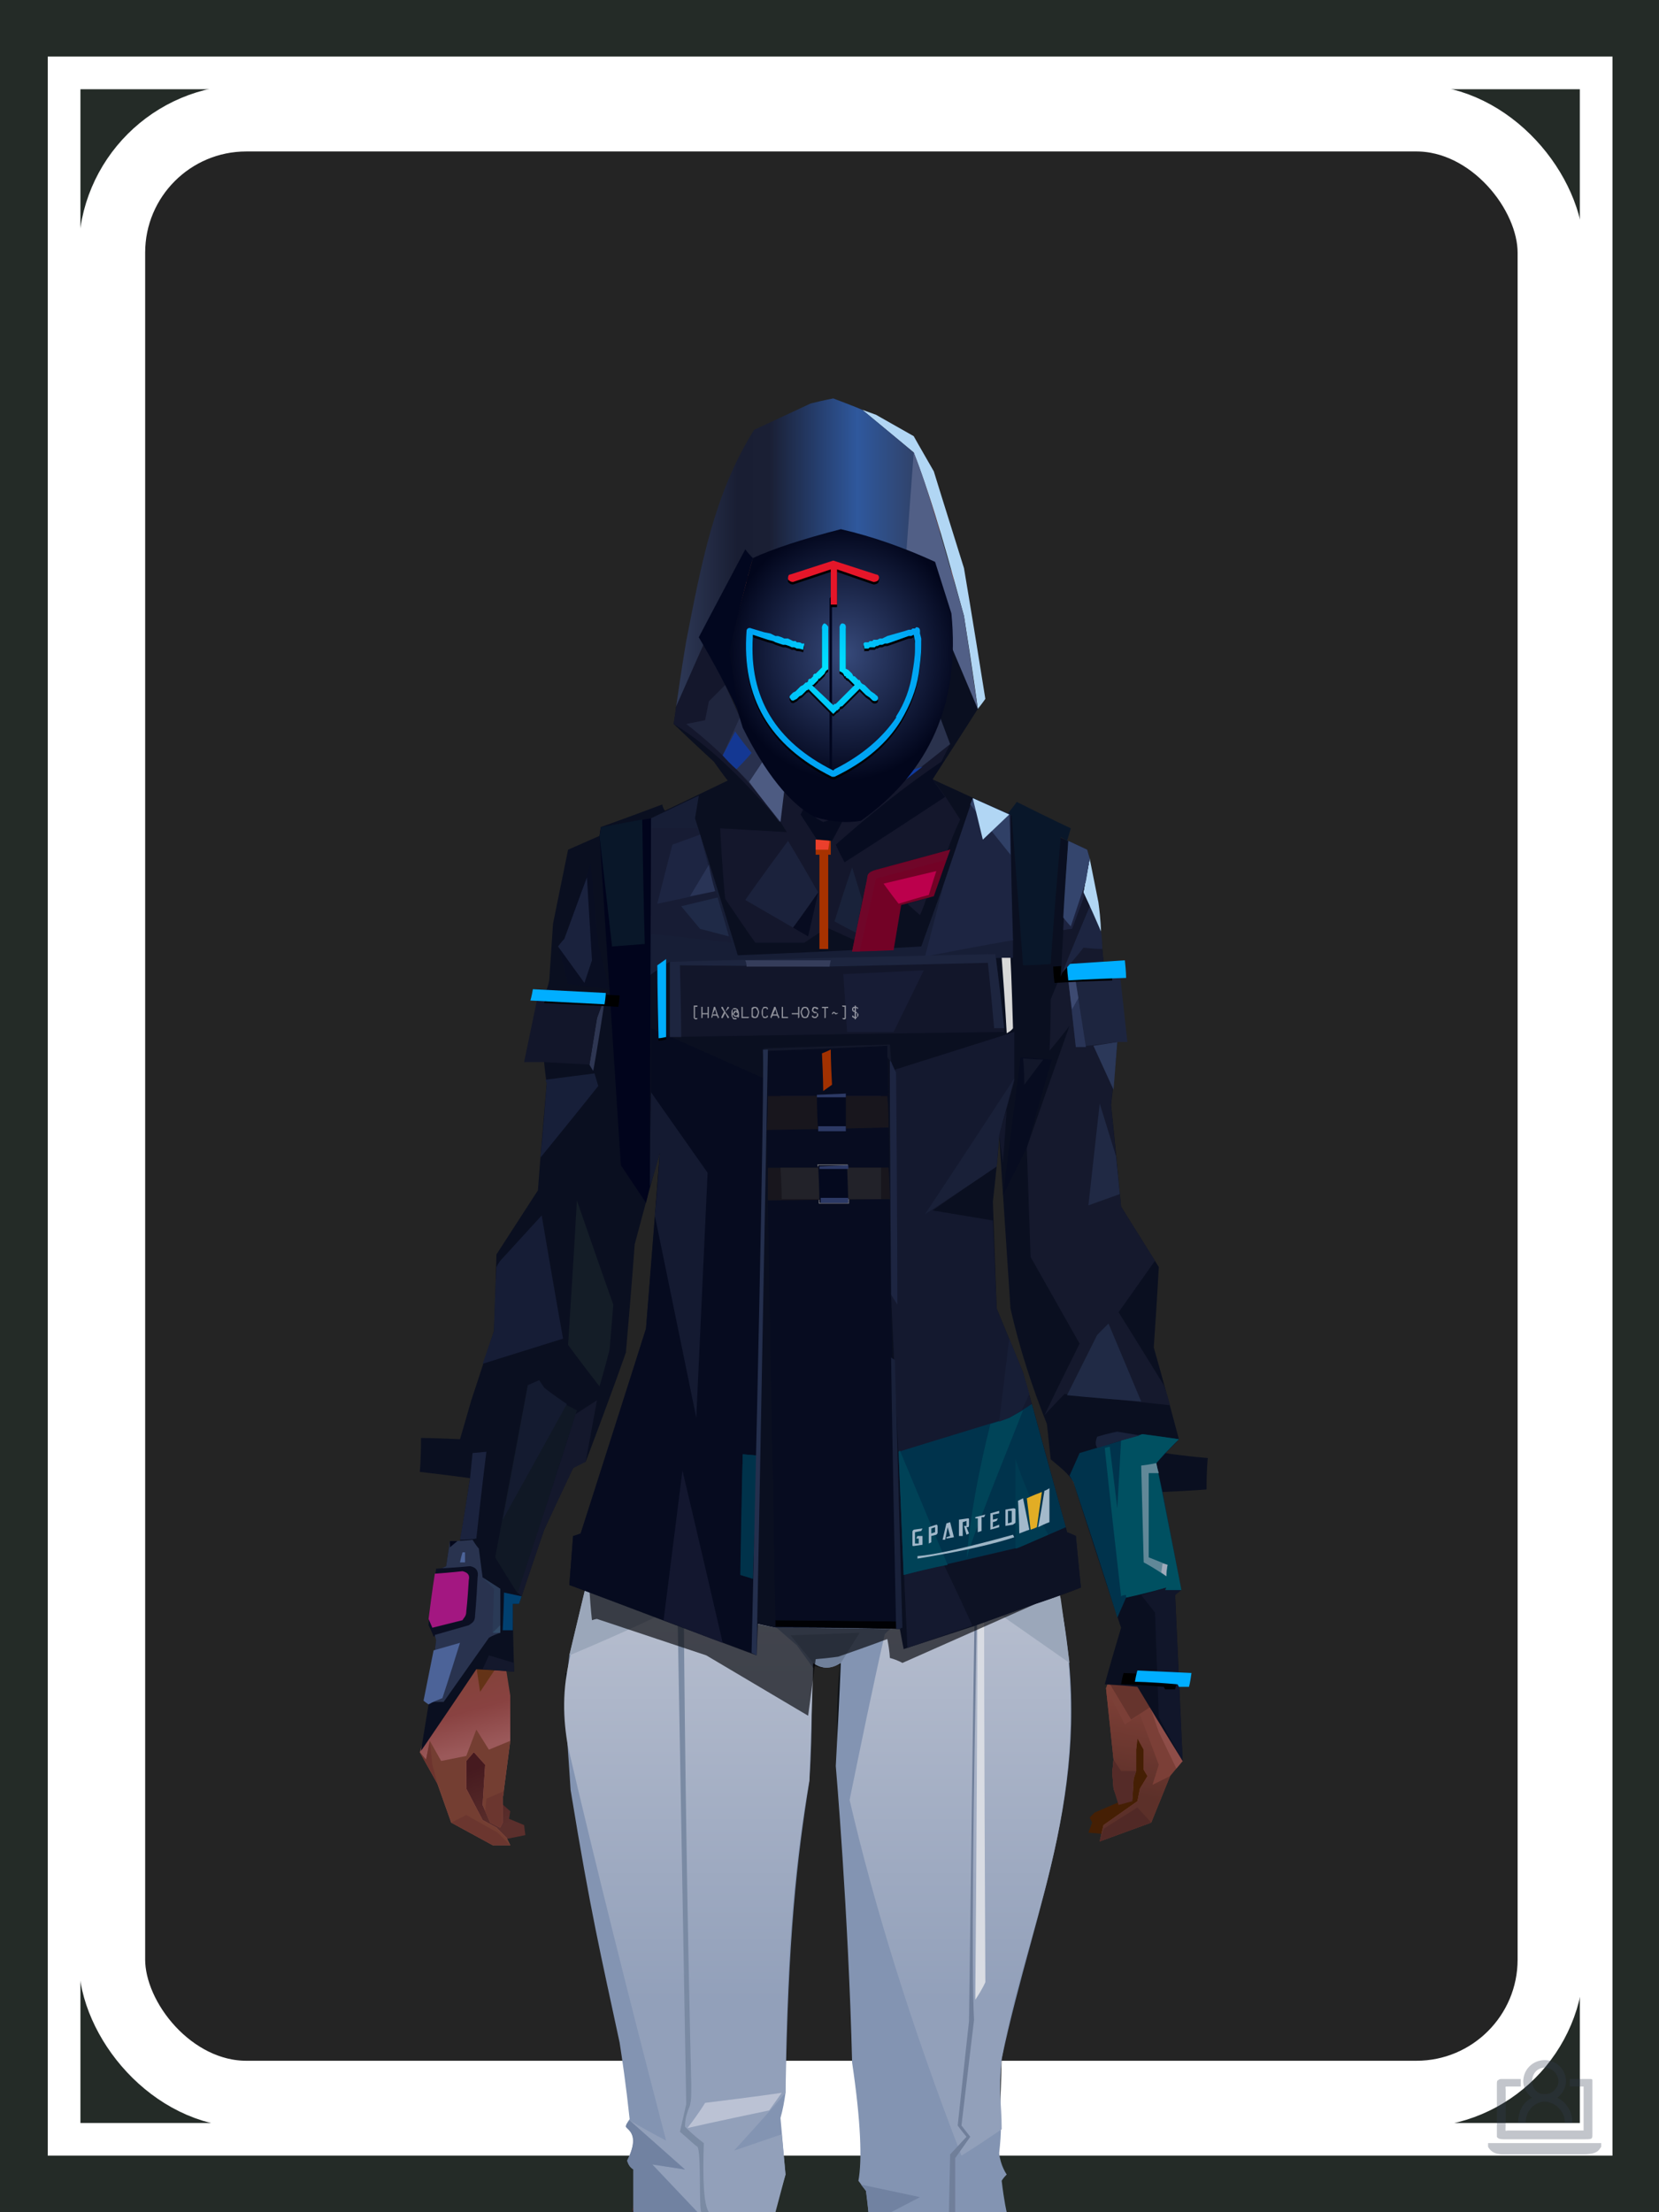 <?xml version="1.0" encoding="UTF-8"?><svg width="1320px" height="1760px" viewBox="0 0 1320 1760" version="1.1" xmlns="http://www.w3.org/2000/svg" xmlns:xlink="http://www.w3.org/1999/xlink"><defs></defs><g stroke="none" stroke-width="1" fill="none" id="id-30263" fill-rule="evenodd"><g id="id-30264"><rect fill="#242B27" width="1320" height="1760" x="0" y="0" id="id-30265"></rect><rect stroke="#FFFFFF" stroke-width="26" fill="#242B27" width="1219" height="1644" x="51" y="58" id="id-30265"></rect><rect stroke="#FFFFFF" stroke-width="53" fill="#242424" width="1145" height="1572" x="89" y="94" id="id-30265" rx="107"></rect></g></g><defs><linearGradient x1="100%" y1="46%" x2="12%" y2="47%" id="id-74155"><stop stop-color="#723722" offset="0%"></stop><stop stop-color="#96513B" offset="21%"></stop><stop stop-color="#9A6555" offset="46%"></stop><stop stop-color="#9F5E49" offset="80%"></stop><stop stop-color="#93523A" offset="100%"></stop></linearGradient><linearGradient x1="53%" y1="81%" x2="50%" y2="21%" id="id-74156"><stop stop-color="#7B3F37" offset="0%"></stop><stop stop-color="#7D4538" offset="24%"></stop><stop stop-color="#834B33" offset="100%"></stop></linearGradient><linearGradient x1="52%" y1="-4%" x2="46%" y2="70%" id="id-74157"><stop stop-color="#834239" offset="0%"></stop><stop stop-color="#5C3029" offset="100%"></stop></linearGradient><linearGradient x1="46%" y1="43%" x2="15%" y2="43%" id="id-74158"><stop stop-color="#924833" offset="0%"></stop><stop stop-color="#683011" offset="100%"></stop></linearGradient><linearGradient x1="54%" y1="37%" x2="12%" y2="72%" id="id-74159"><stop stop-color="#1E0404" offset="0%"></stop><stop stop-color="#34100E" offset="100%"></stop></linearGradient><linearGradient x1="40%" y1="14%" x2="61%" y2="85%" id="id-74160"><stop stop-color="#461A1F" offset="0%"></stop><stop stop-color="#5B2F2C" offset="100%"></stop></linearGradient><linearGradient x1="27%" y1="47%" x2="91%" y2="49%" id="id-74161"><stop stop-color="#784730" offset="0%"></stop><stop stop-color="#BE8BC7" offset="100%"></stop></linearGradient><linearGradient x1="47%" y1="60%" x2="49%" y2="79%" id="id-74162"><stop stop-color="#7F4235" offset="0%"></stop><stop stop-color="#894241" offset="60%"></stop><stop stop-color="#9B595A" offset="100%"></stop></linearGradient><linearGradient x1="29%" y1="56%" x2="69%" y2="53%" id="id-74163"><stop stop-color="#804733" offset="0%"></stop><stop stop-color="#743A2C" offset="8%"></stop><stop stop-color="#7C3D34" offset="18%"></stop><stop stop-color="#5D2920" offset="38%"></stop><stop stop-color="#5B2725" offset="65%"></stop><stop stop-color="#7E4037" offset="81%"></stop><stop stop-color="#4C1B1F" offset="100%"></stop></linearGradient><linearGradient x1="47%" y1="45%" x2="54%" y2="46%" id="id-74164"><stop stop-color="#7A3932" offset="0%"></stop><stop stop-color="#763B2F" offset="62%"></stop><stop stop-color="#5F2C1F" offset="77%"></stop><stop stop-color="#794634" offset="100%"></stop></linearGradient><linearGradient x1="51%" y1="7%" x2="50%" y2="100%" id="id-74165"><stop stop-color="#763D2D" offset="0%"></stop><stop stop-color="#914E49" offset="75%"></stop><stop stop-color="#7B3C3B" offset="100%"></stop></linearGradient><linearGradient x1="51%" y1="11%" x2="49%" y2="93%" id="id-74166"><stop stop-color="#87523F" offset="0%"></stop><stop stop-color="#80482F" offset="73%"></stop><stop stop-color="#865037" offset="100%"></stop></linearGradient><linearGradient x1="51%" y1="-5%" x2="48%" y2="96%" id="id-74167"><stop stop-color="#7D452E" offset="0%"></stop><stop stop-color="#6C3821" offset="100%"></stop></linearGradient><linearGradient x1="50%" y1="19%" x2="50%" y2="69%" id="id-74168"><stop stop-color="#50260A" offset="0%"></stop><stop stop-color="#291000" offset="45%"></stop><stop stop-color="#4C2106" offset="100%"></stop></linearGradient><linearGradient x1="46%" y1="74%" x2="39%" y2="35%" id="id-74169"><stop stop-color="#492117" offset="0%"></stop><stop stop-color="#64311E" offset="51%"></stop><stop stop-color="#713121" offset="100%"></stop></linearGradient><linearGradient x1="46%" y1="16%" x2="49%" y2="82%" id="id-74170"><stop stop-color="#512416" offset="0%" stop-opacity="0.186"></stop><stop stop-color="#482015" offset="100%"></stop></linearGradient><linearGradient x1="41%" y1="19%" x2="50%" y2="100%" id="id-74171"><stop stop-color="#5B2725" offset="0%"></stop><stop stop-color="#50260A" offset="100%"></stop></linearGradient><linearGradient x1="50%" y1="31%" x2="45%" y2="50%" id="id-74172"><stop stop-color="#68361D" offset="0%"></stop><stop stop-color="#894C43" offset="100%"></stop></linearGradient><linearGradient x1="51%" y1="22%" x2="50%" y2="100%" id="id-74173"><stop stop-color="#5D2126" offset="0%"></stop><stop stop-color="#4F1C21" offset="100%"></stop></linearGradient><linearGradient x1="49%" y1="0%" x2="50%" y2="100%" id="id-74174"><stop stop-color="#7A3F2E" offset="0%"></stop><stop stop-color="#793F35" offset="100%"></stop></linearGradient><linearGradient x1="44%" y1="15%" x2="50%" y2="100%" id="id-74175"><stop stop-color="#5B2C1F" offset="0%"></stop><stop stop-color="#50281D" offset="100%"></stop></linearGradient><linearGradient x1="52%" y1="21%" x2="49%" y2="83%" id="id-74176"><stop stop-color="#7F4534" offset="0%"></stop><stop stop-color="#975549" offset="48%"></stop><stop stop-color="#83453F" offset="100%"></stop></linearGradient><linearGradient x1="85%" y1="60%" x2="15%" y2="60%" id="id-74177"><stop stop-color="#864A32" offset="0%"></stop><stop stop-color="#5D2A11" offset="100%"></stop></linearGradient><linearGradient x1="48%" y1="-20%" x2="59%" y2="91%" id="id-74178"><stop stop-color="#96533C" offset="0%"></stop><stop stop-color="#5D2C12" offset="60%"></stop><stop stop-color="#643418" offset="72%"></stop><stop stop-color="#743E24" offset="100%"></stop></linearGradient><linearGradient x1="55%" y1="48%" x2="46%" y2="33%" id="id-74179"><stop stop-color="#743F2A" offset="0%"></stop><stop stop-color="#7E462E" offset="86%"></stop><stop stop-color="#764228" offset="100%"></stop></linearGradient><linearGradient x1="50%" y1="19%" x2="50%" y2="78%" id="id-74180"><stop stop-color="#401900" offset="0%"></stop><stop stop-color="#522003" offset="50%"></stop><stop stop-color="#371900" offset="100%"></stop></linearGradient><linearGradient x1="50%" y1="10%" x2="50%" y2="43%" id="id-74181"><stop stop-color="#85462C" offset="0%"></stop><stop stop-color="#602C13" offset="15%"></stop><stop stop-color="#652D15" offset="68%"></stop><stop stop-color="#592A10" offset="100%"></stop></linearGradient><linearGradient x1="89%" y1="50%" x2="9%" y2="52%" id="id-74182"><stop stop-color="#401D02" offset="0%"></stop><stop stop-color="#995734" offset="53%" stop-opacity="0.199"></stop><stop stop-color="#5A2A10" offset="75%"></stop><stop stop-color="#411900" offset="100%"></stop></linearGradient><linearGradient x1="44%" y1="70%" x2="86%" y2="30%" id="id-74183"><stop stop-color="#9A5741" offset="0%"></stop><stop stop-color="#9C6A5F" offset="100%"></stop></linearGradient><linearGradient x1="19%" y1="86%" x2="73%" y2="32%" id="id-74184"><stop stop-color="#703010" offset="0%"></stop><stop stop-color="#A66353" offset="40%"></stop><stop stop-color="#AE745F" offset="100%"></stop></linearGradient><linearGradient x1="35%" y1="94%" x2="47%" y2="12%" id="id-74185"><stop stop-color="#723C23" offset="0%"></stop><stop stop-color="#966556" offset="40%"></stop><stop stop-color="#AC715D" offset="46%"></stop><stop stop-color="#A36655" offset="100%"></stop></linearGradient><linearGradient x1="50%" y1="54%" x2="27%" y2="9%" id="id-74186"><stop stop-color="#DDAB90" offset="0%"></stop><stop stop-color="#DDAB90" offset="100%" stop-opacity="0.078"></stop></linearGradient><linearGradient x1="20%" y1="36%" x2="93%" y2="69%" id="id-74187"><stop stop-color="#A36150" offset="0%"></stop><stop stop-color="#9D604E" offset="70%"></stop><stop stop-color="#803A19" offset="100%"></stop></linearGradient><linearGradient x1="36%" y1="84%" x2="25%" y2="44%" id="id-74188"><stop stop-color="#663D38" offset="0%" stop-opacity="0.509"></stop><stop stop-color="#57260A" offset="35%" stop-opacity="0.675"></stop><stop stop-color="#763217" offset="100%" stop-opacity="0"></stop></linearGradient><linearGradient x1="63%" y1="95%" x2="43%" y2="20%" id="id-74189"><stop stop-color="#7C3C2B" offset="0%"></stop><stop stop-color="#8A4B32" offset="46%"></stop><stop stop-color="#88452F" offset="100%"></stop></linearGradient><linearGradient x1="40%" y1="0%" x2="50%" y2="86%" id="id-74190"><stop stop-color="#804025" offset="0%"></stop><stop stop-color="#955542" offset="100%"></stop></linearGradient><linearGradient x1="50%" y1="0%" x2="50%" y2="92%" id="id-74191"><stop stop-color="#B56F5E" offset="0%"></stop><stop stop-color="#8B4E35" offset="100%"></stop></linearGradient><linearGradient x1="33%" y1="79%" x2="21%" y2="44%" id="id-74192"><stop stop-color="#936354" offset="0%"></stop><stop stop-color="#633117" offset="28%"></stop><stop stop-color="#763C17" offset="100%" stop-opacity="0"></stop></linearGradient><linearGradient x1="4%" y1="47%" x2="92%" y2="45%" id="id-74193"><stop stop-color="#391108" offset="0%"></stop><stop stop-color="#501A0F" offset="17%" stop-opacity="0.753"></stop><stop stop-color="#6B3127" offset="48%" stop-opacity="0.386"></stop><stop stop-color="#4A1C15" offset="78%" stop-opacity="0.762"></stop><stop stop-color="#411610" offset="100%"></stop></linearGradient><linearGradient x1="60%" y1="45%" x2="67%" y2="53%" id="id-74194"><stop stop-color="#A3716E" offset="0%"></stop><stop stop-color="#CB93A9" offset="100%"></stop></linearGradient><linearGradient x1="48%" y1="15%" x2="54%" y2="81%" id="id-74195"><stop stop-color="#8C4A35" offset="0%"></stop><stop stop-color="#965850" offset="100%"></stop></linearGradient><linearGradient x1="47%" y1="44%" x2="50%" y2="61%" id="id-74196"><stop stop-color="#3E0D06" offset="0%" stop-opacity="0.175"></stop><stop stop-color="#33100B" offset="100%"></stop></linearGradient><linearGradient x1="26%" y1="-7%" x2="50%" y2="96%" id="id-74197"><stop stop-color="#37373F" offset="0%"></stop><stop stop-color="#19191D" offset="100%"></stop></linearGradient><linearGradient x1="50%" y1="12%" x2="59%" y2="82%" id="id-74198"><stop stop-color="#252525" offset="0%"></stop><stop stop-color="#101010" offset="100%"></stop></linearGradient><linearGradient x1="25%" y1="-16%" x2="50%" y2="98%" id="id-74199"><stop stop-color="#37373F" offset="0%"></stop><stop stop-color="#19191D" offset="100%"></stop></linearGradient><linearGradient x1="75%" y1="39%" x2="50%" y2="93%" id="id-74200"><stop stop-color="#252525" offset="0%"></stop><stop stop-color="#000000" offset="100%"></stop></linearGradient></defs><g transform=" translate(334,549)" id="id-74201"><polygon points="561 754 565 871 565 881 537 893 533 897 535 901 532 909 543 910 597 864" fill="#451F04" id="id-74202"></polygon><polygon points="537 282 539 246 535 195 529 158 522 137 484 118 440 111 212 111 188 113 157 123 121 139 111 186 108 221 109 290" fill="url(#id-74155)" id="id-74202"></polygon><polygon points="467 393 474 506 503 589 537 672 556 728 561 754 546 794 552 851 551 861 552 874 556 885 567 882 568 866 570 860 570 843 571 834 576 843 576 859 579 864 573 874 571 884 544 903 541 916 582 901 597 864 607 852 600 821 597 716 589 695 582 655 569 523 544 425" fill="url(#id-74156)" id="id-74202"></polygon><polygon points="546 794 552 851 551 861 552 874 556 885 567 882 568 866 570 860 570 843 571 834 576 843 576 859 579 864 573 874 571 884 544 903 541 916 582 901 597 864 583 871 588 855 573 815 561 823" fill="url(#id-74157)" id="id-74202"></polygon><polygon points="552 851 551 861 552 874 556 887 567 884 568 866 570 860 558 860" fill="#552B28" id="id-74202"></polygon><polygon points="544 906 541 916 582 901 571 889" fill="#512926" id="id-74202"></polygon><polygon points="561 754 548 789 566 819 586 806" fill="#66342D" id="id-74202"></polygon><polygon points="486 648 477 599 453 529 440 504 437 490 439 460 449 402 456 340 188 343 198 411 202 493 162 596 153 638 266 693 319 721 386 693" fill="url(#id-74158)" id="id-74202"></polygon><polygon points="486 648 477 599 453 529 440 504 437 490 439 460 449 402 456 340 296 353 376 634" fill="#804025" id="id-74202"></polygon><g transform=" translate(188,0)" id="id-74211"><polygon points="274 114 253 111 232 100 201 76 188 58 184 1 93 1 88 64 25 111 1 113 103 123 121 135 134 138 149 121 161 117 187 119 225 114" fill="#83442E" id="id-74202"></polygon><polygon points="201 76 188 58 185 12 175 57 155 111 185 73" fill="#A06E95" id="id-74202"></polygon><polygon points="149 1 93 1 88 64 108 126 121 135 133 138" fill="#6E361F" id="id-74202"></polygon><polygon points="116 102 120 113 118 115 136 135 150 119 164 71 125 108" fill="#5A2F17" id="id-74215"></polygon><polygon points="121 127 133 138 145 124" fill="#431903" id="id-74216"></polygon><polygon points="136 98 164 71 175 57 186 17 134 51" fill="#68291C" id="id-74217"></polygon><polygon points="97 96 116 80 164 60 178 48 186 17 184 1 93 1 88 64 45 96" fill="#5E2519" opacity="0.654" id="id-74202"></polygon><polygon points="186 17 184 1 93 1 88 64 45 96 66 96" fill="url(#id-74159)" opacity="0.467" id="id-74202"></polygon><polygon points="123 58 176 23 186 17 184 1 93 1 91 22 108 55" fill="#1E0404" opacity="0.434" id="id-74202"></polygon></g><polygon points="41 844 33 856 36 895 64 915 84 911 83 903 71 898 72 892 63 884 52 849" fill="url(#id-74160)" id="id-74202"></polygon><polygon points="315 152 285 173 320 188 357 166" fill="#AA6D58" id="id-74222"></polygon><polygon points="327 150 370 130 342 127" fill="#7D452B" id="id-74223"></polygon><polygon points="301 142 303 148 243 131 240 119 276 119" fill="#7B442B" id="id-74224"></polygon><polygon points="159 149 206 123 269 123 303 144 297 118 188 113 157 123 121 139" fill="url(#id-74161)" id="id-74202"></polygon><polygon points="157 123 121 139 153 167 196 134" fill="#BE8CA3" id="id-74202"></polygon><polygon points="89 584 77 541 62 551 45 658 34 712 25 741 25 762 10 817 0 845 14 870 25 901 58 919 72 919 69 913 61 905 50 899 37 874 37 852 43 845 52 855 50 887 56 901 64 905 66 901 66 882 72 836 72 800 69 781 64 773 66 735 85 684 121 599 162 510" fill="url(#id-74162)" id="id-74202"></polygon><polygon points="89 584 77 541 62 551 45 658 48 715 121 599 162 510" fill="#7A432A" id="id-74202"></polygon><polygon points="55 843 45 827 37 848 17 852 8 836 5 851 0 845 14 870 25 901 58 919 72 919 69 913 61 905 50 899 37 874 37 852 43 845 52 855 50 887 56 901 64 905 66 901 66 882 72 836" fill="#743E32" id="id-74202"></polygon><polygon points="53 882 52 892 56 901 64 905 66 901 66 882 67 876" fill="#6B362F" id="id-74202"></polygon><polygon points="25 901 58 919 72 919 62 909 37 895" fill="#6B362F" id="id-74202"></polygon><polygon points="160 467 145 488 108 578 45 777 48 797 64 773 66 735 85 684 121 599 162 510" fill="#643317" id="id-74202"></polygon><polygon points="169 1211 277 1211 282 1183 281 1150 284 1127 286 1114 285 1063 293 972 306 866 311 792 309 768 323 771 337 768 333 817 333 855 339 924 346 1008 348 1113 351 1130 353 1176 361 1211 461 1211 458 1191 456 1170 460 1133 461 1082 505 905 516 839 518 826 512 762 503 706 486 648 482 629 386 690 318 718 266 690 184 629 153 637 132 731 119 781 118 813 123 862 131 916 166 1094 176 1179" fill="url(#id-74163)" id="id-74202"></polygon><polygon points="463 664 416 771 400 819 392 1125 359 1178 398 1204 441 1153 461 1082 505 905 516 839 518 826 515 789 490 714" fill="url(#id-74164)" id="id-74202"></polygon><polygon points="422 1160 395 1199 365 1171 401 1149 384 1120 391 983 411 786 416 771 448 697 454 1013 445 1116 407 1149" fill="url(#id-74165)" id="id-74235"></polygon><polygon points="121 139 111 186 108 221 109 290 96 438 89 464 69 510 89 585 162 510 167 425 162 241" fill="url(#id-74166)" id="id-74202"></polygon><polygon points="101 466 103 488 106 510 160 447 179 359 164 232 187 184 186 179 132 181 161 234 161 321 149 376 151 384 123 461 114 466" fill="url(#id-74167)" id="id-74237"></polygon><polygon points="96 438 89 464 69 510 51 621 101 520 96 476" fill="#82566B" id="id-74202"></polygon><polygon points="96 451 128 365 134 316 121 139 111 186 108 221 109 290 96 438" fill="#643317" id="id-74202"></polygon><polygon points="184 241 177 248 162 225 138 289 161 321 170 375 161 420 151 411 162 510 167 425 188 343" fill="url(#id-74168)" id="id-74202"></polygon><polygon points="284 1127 286 1114 285 1063 293 972 306 866 311 792 309 768 323 771 337 768 333 817 333 855 339 924 346 1008 375 889 416 771 463 664 490 714 515 790 512 762 503 706 486 648 477 599 471 583 420 650 316 720 201 654 244 742 264 824 275 994" fill="url(#id-74169)" id="id-74202"></polygon><polygon points="298 930 306 866 311 792 309 768 323 771 337 768 333 817 333 855 336 894 347 826 360 784 378 733 388 687 321 739 254 687 267 736 291 821" fill="url(#id-74170)" id="id-74202"></polygon><polygon points="348 1093 348 1113 351 1130 353 1176 361 1211 461 1211 439 1155 422 1136 403 1148 429 1168 400 1202 370 1170 382 1125" fill="url(#id-74171)" id="id-74202"></polygon><polygon points="10 855 8 836 5 851 0 845 14 870" fill="#6D342E" id="id-74202"></polygon><polygon points="520 500 516 520 544 629 474 500 490 399" fill="url(#id-74172)" id="id-74245"></polygon><polygon points="461 1211 458 1191 456 1170 460 1133 461 1082 439 1155 450 1211" fill="url(#id-74173)" id="id-74202"></polygon><polygon points="220 1149 259 1115 240 1063 232 973 266 819 240 713 201 661 158 650 201 784 183 925 170 1083" fill="url(#id-74174)" id="id-74247"></polygon><polygon points="169 1211 277 1211 282 1183 281 1150 284 1127 286 1114 286 1098 226 1211 207 1211 196 1121 173 1078 150 1014 166 1094 176 1179" fill="url(#id-74175)" id="id-74202"></polygon><polygon points="173 1078 183 924 150 1014" fill="#6B352C" id="id-74202"></polygon><polygon points="169 1211 239 1211 230 1196 204 1175 173 1150 176 1179" fill="#521E24" opacity="0.574" id="id-74202"></polygon><polygon points="221 1130 240 1097 224 1063 224 983 240 804 217 698 190 668 212 771 212 910 190 998 181 1094" fill="url(#id-74176)" id="id-74247"></polygon><polygon points="217 795 221 692 200 667 169 658 200 737" fill="#9C5F46" id="id-74252"></polygon><polygon points="511 476 492 419 481 447 484 356 521 274 533 417" fill="url(#id-74177)" id="id-74253"></polygon><polygon points="569 523 544 425 542 346 537 282 539 246 535 195 529 158 522 137 494 161 419 158 471 211 516 290 525 411 511 477 518 507 535 462 562 543" fill="url(#id-74178)" id="id-74202"></polygon><polygon points="486 389 533 243 501 167 464 207 451 247 463 265" fill="url(#id-74179)" id="id-74255"></polygon><polygon points="473 490 474 506 503 589 537 672 556 728 561 754 567 712 543 623" fill="#582A0F" id="id-74202"></polygon><polygon points="460 328 466 378 474 506 490 425 486 392 469 274 479 230 461 260 454 251" fill="url(#id-74180)" id="id-74202"></polygon><polygon points="440 504 437 490 439 460 449 402 456 340 458 328 325 282 188 343 198 411 202 493 162 596 157 621 161 633 169 599 173 570 204 506 202 458 217 402 286 365 321 352 353 360 422 402 431 493 437 520" fill="url(#id-74181)" id="id-74202"></polygon><polygon points="451 385 456 340 458 328 364 340 330 308 268 343 188 343 194 379 262 368 312 343 335 340 381 368" fill="url(#id-74182)" id="id-74202"></polygon><polygon points="286 328 306 310 330 274 453 252 464 205 421 156 317 204 219 165 210 154 188 180" fill="url(#id-74183)" id="id-74260"></polygon><path d=" M 422,195 L 405,190 C 377,190 357,198 343,214 C 329,230 322,250 323,276 C 324,301 331,320 345,333 C 365,351 384,356 405,356 C 425,356 444,347 450,342 C 454,339 457,335 460,328 C 463,323 466,317 467,308 C 469,294 466,276 457,254 L 422,195 Z" fill="url(#id-74184)" id="id-74261"></path><path d=" M 422,195 L 417,175 C 386,188 366,196 358,201 C 355,203 351,206 348,208 C 348,209 381,253 448,342 C 454,338 459,332 463,324 C 469,310 469,301 469,293 C 469,287 465,275 459,257 L 422,195 Z" fill="url(#id-74185)" id="id-74261"></path><path d=" M 375,226 C 338,253 343,276 343,284 C 343,291 353,319 371,335 C 379,342 422,349 447,331 C 468,316 472,294 458,265 C 427,221 400,208 375,226 Z" fill="url(#id-74186)" opacity="0.282" id="id-74261"></path><path d=" M 272,205 C 260,199 243,200 221,209 C 187,227 169,258 168,303 C 167,319 184,342 190,346 C 197,351 212,356 239,353 C 257,351 272,344 284,333 C 303,312 312,288 309,260 C 305,217 291,214 272,205 Z" fill="url(#id-74187)" id="id-74264"></path><path d=" M 340,285 C 333,252 328,240 326,248 C 324,254 323,263 323,276 C 324,301 331,320 345,333 C 365,351 382,356 404,356 C 425,356 444,347 450,342 C 456,337 465,325 468,308 C 472,290 465,276 463,268 C 461,263 460,259 458,255 L 442,290 L 399,304 L 366,300 L 340,285 Z" fill="url(#id-74188)" id="id-74261"></path><path d=" M 153,637 L 149,654 L 132,731 L 130,739 C 133,730 135,723 137,718 C 140,709 147,691 149,680 C 151,671 155,655 161,633 L 172,570 L 162,596 L 153,637 Z" fill="#7D362E" id="id-74202"></path><path d=" M 259,203 C 254,199 240,185 217,163 L 210,153 L 186,180 C 192,211 192,231 186,239 C 175,256 168,277 168,303 C 168,324 190,352 239,344 C 252,342 274,217 259,203 Z" fill="#A36150" id="id-74264"></path><polygon points="175 565 203 550 234 558 241 520 203 455 203 507" fill="#5E2D13" id="id-74268"></polygon><polygon points="241 442 241 518 229 556 233 629 266 657 316 707 381 659 395 629 364 504 350 504 301 380" fill="url(#id-74189)" id="id-74269"></polygon><polygon points="432 626 427 589 407 518 414 505 450 568 470 618" fill="url(#id-74190)" id="id-74270"></polygon><polygon points="302 376 254 442 254 546 302 590 364 568 364 504 350 504 376 454 345 400" fill="url(#id-74191)" opacity="0.599" id="id-74269"></polygon><polygon points="317 480 342 436 319 413 300 447" fill="#874A31" id="id-74272"></polygon><polygon points="304 541 318 507 329 541 314 549" fill="#774029" id="id-74273"></polygon><polygon points="306 543 316 578 329 541" fill="#935F42" id="id-74274"></polygon><path d=" M 178,333 C 179,334 180,336 182,338 C 184,342 186,343 189,346 C 190,347 197,351 206,353 C 215,354 226,355 239,353 C 257,351 272,344 284,333 C 293,322 299,313 302,305 C 304,301 307,293 309,277 C 310,274 310,268 309,260 L 228,277 L 207,295 L 178,333 Z" fill="url(#id-74192)" id="id-74264"></path><polygon points="306 543 308 550 324 556 329 541" fill="#9E7261" id="id-74274"></polygon><polygon points="308 543 318 525 323 542 314 548" fill="#3C1E03" id="id-74277"></polygon><polygon points="152 641 162 596 176 561 185 617 214 602 246 628 323 690 404 628 423 605 454 605 470 577 477 599 482 629 388 689 337 768 323 771 309 768 259 688 175 639 142 688" fill="url(#id-74193)" opacity="0.442" id="id-74278"></polygon><polygon points="490 154 522 137 484 118 412 123" fill="url(#id-74194)" id="id-74202"></polygon><polygon points="573 785 588 829 602 858 607 852 600 821 597 716 576 763" fill="#8E4D48" id="id-74202"></polygon><polygon points="574 722 589 695 582 655 533 542" fill="url(#id-74195)" id="id-74202"></polygon><polygon points="172 640 241 690 309 768 323 771 338 768 395 706 469 661 404 650 313 706 217 629" fill="url(#id-74196)" opacity="0.571" id="id-74282"></polygon><g transform=" translate(188,270)" id="id-74283"><polygon points="207 13 207 10 217 2 220 2 239 21 258 39 260 42 250 51 246 52 226 33" fill="url(#id-74197)" id="id-74284"></polygon><polygon points="208 40 218 50 222 50 240 33 257 13 257 9 247 0 244 1 230 19 209 36" fill="url(#id-74198)" id="id-74285"></polygon><polygon points="1 13 1 10 10 2 15 2 32 21 50 39 52 42 42 52 38 52 19 33" fill="url(#id-74199)" id="id-74284"></polygon><polygon points="0 43 10 53 14 53 33 35 50 15 50 11 40 3 36 4 19 23 1 39" fill="url(#id-74200)" id="id-74285"></polygon></g></g><defs><linearGradient x1="50%" y1="0%" x2="50%" y2="85%" id="id-74953"><stop stop-color="#874639" offset="0%"></stop><stop stop-color="#4D2322" offset="100%"></stop></linearGradient><radialGradient cx="50%" cy="55%" r="91%" id="id-74954" fx="50%" fy="55%" gradientTransform=" translate(0.500,0.550) scale(1,0.697) rotate(-90) scale(1,0.712) translate(-0.500,-0.550)"><stop stop-color="#A3513A" offset="0%"></stop><stop stop-color="#C87359" offset="39%"></stop><stop stop-color="#291013" offset="100%"></stop></radialGradient><linearGradient x1="11%" y1="60%" x2="57%" y2="52%" id="id-74955"><stop stop-color="#944831" offset="0%"></stop><stop stop-color="#B46750" offset="48%"></stop><stop stop-color="#D27D60" offset="100%"></stop></linearGradient><linearGradient x1="46%" y1="46%" x2="22%" y2="61%" id="id-74956"><stop stop-color="#A0543D" offset="0%"></stop><stop stop-color="#642D27" offset="100%"></stop></linearGradient><linearGradient x1="48%" y1="50%" x2="57%" y2="65%" id="id-74957"><stop stop-color="#A55643" offset="0%"></stop><stop stop-color="#66342F" offset="100%"></stop></linearGradient><linearGradient x1="100%" y1="38%" x2="17%" y2="50%" id="id-74958"><stop stop-color="#CB7B65" offset="0%"></stop><stop stop-color="#AE6452" offset="100%"></stop></linearGradient><linearGradient x1="47%" y1="27%" x2="48%" y2="50%" id="id-74959"><stop stop-color="#532D32" offset="0%"></stop><stop stop-color="#794968" offset="100%"></stop></linearGradient><radialGradient cx="47%" cy="70%" r="97%" id="id-74960" fx="47%" fy="70%" gradientTransform=" translate(0.467,0.700) scale(0.592,1) rotate(-93) translate(-0.467,-0.700)"><stop stop-color="#D17F6C" offset="0%"></stop><stop stop-color="#622923" offset="100%"></stop></radialGradient><linearGradient x1="42%" y1="43%" x2="61%" y2="33%" id="id-74961"><stop stop-color="#783A36" offset="0%"></stop><stop stop-color="#632F2B" offset="100%"></stop></linearGradient><radialGradient cx="45%" cy="79%" r="81%" id="id-74962" fx="45%" fy="79%" gradientTransform=" translate(0.447,0.790) scale(0.833,1) rotate(-90) scale(1,1) translate(-0.447,-0.790)"><stop stop-color="#F2A292" offset="0%"></stop><stop stop-color="#93483D" offset="100%"></stop></radialGradient><linearGradient x1="58%" y1="0%" x2="20%" y2="89%" id="id-74963"><stop stop-color="#D48072" offset="0%" stop-opacity="0"></stop><stop stop-color="#E49281" offset="46%"></stop><stop stop-color="#F2A38F" offset="100%" stop-opacity="0.432"></stop></linearGradient><linearGradient x1="52%" y1="22%" x2="50%" y2="16%" id="id-74964"><stop stop-color="#A06DAA" offset="0%"></stop><stop stop-color="#A471B2" offset="100%" stop-opacity="0.398"></stop></linearGradient><radialGradient cx="45%" cy="76%" r="54%" id="id-74965" fx="45%" fy="76%" gradientTransform=" translate(0.455,0.761) scale(0.673,1) scale(1,0.612) translate(-0.455,-0.761)"><stop stop-color="#BC6D5A" offset="0%"></stop><stop stop-color="#974C3A" offset="100%"></stop></radialGradient><linearGradient x1="50%" y1="0%" x2="50%" y2="73%" id="id-74966"><stop stop-color="#D88873" offset="0%"></stop><stop stop-color="#B4624D" offset="100%"></stop></linearGradient><linearGradient x1="25%" y1="52%" x2="67%" y2="55%" id="id-74967"><stop stop-color="#D37B62" offset="0%"></stop><stop stop-color="#843C39" offset="100%"></stop></linearGradient><linearGradient x1="71%" y1="52%" x2="18%" y2="50%" id="id-74968"><stop stop-color="#994D39" offset="0%"></stop><stop stop-color="#5E2C26" offset="100%"></stop></linearGradient><linearGradient x1="94%" y1="63%" x2="50%" y2="63%" id="id-74969"><stop stop-color="#6F3D40" offset="0%"></stop><stop stop-color="#AD594C" offset="100%"></stop></linearGradient><linearGradient x1="50%" y1="0%" x2="50%" y2="84%" id="id-74970"><stop stop-color="#0B071E" offset="0%"></stop><stop stop-color="#3C2F7B" offset="100%"></stop></linearGradient><linearGradient x1="75%" y1="46%" x2="36%" y2="49%" id="id-74971"><stop stop-color="#772F2B" offset="0%"></stop><stop stop-color="#B35849" offset="46%"></stop><stop stop-color="#693027" offset="100%"></stop></linearGradient><linearGradient x1="50%" y1="0%" x2="50%" y2="84%" id="id-74972"><stop stop-color="#0B071E" offset="0%"></stop><stop stop-color="#3C2F7B" offset="100%"></stop></linearGradient><linearGradient x1="28%" y1="50%" x2="72%" y2="55%" id="id-74973"><stop stop-color="#4C1A19" offset="0%"></stop><stop stop-color="#692928" offset="100%"></stop></linearGradient><radialGradient cx="50%" cy="28%" r="98%" id="id-74974" fx="50%" fy="28%" gradientTransform=" translate(0.500,0.278) scale(0.259,1) rotate(90) scale(1,1) translate(-0.500,-0.278)"><stop stop-color="#DF6C71" offset="0%"></stop><stop stop-color="#9F504C" offset="100%"></stop></radialGradient><linearGradient x1="13%" y1="50%" x2="90%" y2="50%" id="id-74975"><stop stop-color="#682929" offset="0%"></stop><stop stop-color="#B85454" offset="54%"></stop><stop stop-color="#833A38" offset="100%"></stop></linearGradient><radialGradient cx="48%" cy="82%" r="121%" id="id-74976" fx="48%" fy="82%" gradientTransform=" translate(0.483,0.816) scale(0.316,1) rotate(-95) translate(-0.483,-0.816)"><stop stop-color="#BA354F" offset="0%"></stop><stop stop-color="#592020" offset="100%"></stop></radialGradient><linearGradient x1="32%" y1="49%" x2="112%" y2="53%" id="id-74977"><stop stop-color="#F6B8CB" offset="0%"></stop><stop stop-color="#78272F" offset="100%"></stop></linearGradient><linearGradient x1="50%" y1="0%" x2="50%" y2="100%" id="id-74978"><stop stop-color="#693C4E" offset="0%"></stop><stop stop-color="#7A5771" offset="100%"></stop></linearGradient><linearGradient x1="50%" y1="0%" x2="50%" y2="100%" id="id-74979"><stop stop-color="#693C4E" offset="0%"></stop><stop stop-color="#7A5771" offset="100%"></stop></linearGradient><linearGradient x1="-8%" y1="57%" x2="25%" y2="53%" id="id-74980"><stop stop-color="#C06E59" offset="0%"></stop><stop stop-color="#4C2426" offset="100%"></stop></linearGradient><linearGradient x1="106%" y1="53%" x2="76%" y2="50%" id="id-74981"><stop stop-color="#C06F5A" offset="0%"></stop><stop stop-color="#401F21" offset="100%"></stop></linearGradient><linearGradient x1="81%" y1="45%" x2="17%" y2="63%" id="id-74982"><stop stop-color="#C86C4D" offset="0%"></stop><stop stop-color="#90452F" offset="100%"></stop></linearGradient><linearGradient x1="50%" y1="14%" x2="50%" y2="87%" id="id-74983"><stop stop-color="#D37E62" offset="0%"></stop><stop stop-color="#BE6540" offset="100%"></stop></linearGradient><linearGradient x1="50%" y1="29%" x2="50%" y2="100%" id="id-74984"><stop stop-color="#A4543F" offset="0%"></stop><stop stop-color="#602B28" offset="100%"></stop></linearGradient></defs><g transform=" translate(561,332)" id="id-74985"><g transform=" translate(172,115)" id="id-74986"><polygon points="14 1 18 0 25 8 27 21 24 41 14 66 0 68" fill="url(#id-74953)" id="id-74987"></polygon><polygon points="12 48 19 50 23 42 26 24 20 12 12 22" fill="#7D3F38" id="id-74988"></polygon><polygon points="11 21 17 10 20 5 24 7 26 24 20 36 18 31 20 16 9 29" fill="#632A21" id="id-74989"></polygon><polygon points="10 28 11 38 8 45 13 49 19 38 13 24" fill="#381717" id="id-74990"></polygon><polygon points="12 18 17 17 18 9" fill="#381717" id="id-74991"></polygon><polygon points="17 51 9 52 7 51 4 62 11 64 13 62" fill="#7C4337" id="id-74992"></polygon></g><g transform=" translate(0,113)" id="id-74993"><polygon points="13 0 5 0 0 13 4 36 13 63 25 67" fill="#9B4D38" id="id-74994"></polygon><polygon points="5 9 0 13 4 36 13 63 25 67 13 24" fill="#7D3F38" id="id-74994"></polygon><polygon points="18 46 14 47 7 32 11 26 4 9 6 5 16 20 17 29" fill="#632A21" id="id-74996"></polygon><polygon points="13 62 20 62 18 49 11 53" fill="#A0533D" id="id-74997"></polygon><polygon points="25 68 13 63 20 62 17 46 14 47 13 44 14 29 17 26 14 22 10 19 10 11 17 20" fill="#381717" id="id-74998"></polygon><polygon points="13 9 4 3 5 0 12 0" fill="#C26E60" id="id-74999"></polygon></g><path d=" M 29,199 C 21,165 17,151 15,130 C 4,44 33,0 103,0 C 180,0 191,63 186,119 C 183,157 173,191 170,202 C 169,206 167,213 164,217 C 155,229 135,242 119,249 C 112,251 89,251 79,249 C 65,240 47,234 36,218 C 33,213 32,209 29,199 Z" fill="url(#id-74954)" id="id-75000"></path><polygon points="122 166 151 182 171 155 113 120 77 124 20 148 51 190 66 182 86 155" fill="url(#id-74955)" id="id-75001"></polygon><polygon points="115 140 139 167 156 148 121 130 119 140" fill="#E49484" id="id-75002"></polygon><polygon points="169 156 153 147 164 132 174 151" fill="#D66650" id="id-75003"></polygon><path d=" M 29,199 C 24,176 20,162 18,149 C 18,148 33,157 51,182 C 54,187 57,195 59,208 C 110,231 130,244 119,249 C 112,251 89,251 79,249 C 65,240 47,234 36,218 C 33,213 32,209 29,199 Z" fill="url(#id-74956)" id="id-75000"></path><path d=" M 119,249 C 112,251 89,251 79,249 C 77,247 74,245 70,242 L 80,234 L 131,223 C 125,240 121,248 119,249 Z" fill="#79382D" id="id-75000"></path><path d=" M 135,207 L 136,195 L 171,151 L 164,131 L 171,125 C 178,143 181,152 181,154 C 177,177 172,195 170,202 C 169,206 167,213 164,217 C 155,229 135,242 119,249 L 135,207 Z" fill="url(#id-74957)" id="id-75000"></path><polygon points="179 117 171 125 177 143" fill="#90596C" id="id-75000"></polygon><polygon points="89 188 91 178 110 176 113 191 99 195" fill="url(#id-74958)" id="id-75008"></polygon><polygon points="87 187 87 181 78 175 104 155 123 177 113 180 106 181 101 185 95 182 91 181 89 187" fill="#56281B" opacity="0.297" id="id-75009"></polygon><path d=" M 119,249 C 112,251 89,251 79,249 C 65,240 47,234 36,218 L 79,247 L 119,249 Z" fill="#814C5E" id="id-75000"></path><polygon points="23 119 31 133 45 121 34 111" fill="#562722" id="id-75011"></polygon><polygon points="23 119 23 141 31 133" fill="#663632" id="id-75011"></polygon><path d=" M 18,149 C 17,143 15,136 15,130 C 14,120 13,111 13,103 L 21,70 L 32,111 L 23,119 L 23,145 L 35,163 L 18,149 Z" fill="url(#id-74959)" id="id-75000"></path><path d=" M 30,111 L 24,83 C 36,49 59,30 92,24 C 126,19 155,33 180,67 L 186,98 L 183,119 L 99,103 L 30,111 Z" fill="url(#id-74960)" id="id-75014"></path><path d=" M 180,58 L 186,98 L 183,119 L 171,104 L 164,65 L 154,82 C 147,53 146,38 149,36 C 160,43 170,50 180,58 Z" fill="url(#id-74961)" id="id-75014"></path><polygon points="56 102 62 49 99 32 135 45 149 102 99 109" fill="url(#id-74962)" id="id-75016"></polygon><polygon points="92 39 75 62 99 99 122 62 103 39" fill="url(#id-74963)" id="id-75017"></polygon><path d=" M 149,226 L 167,206 L 178,150 L 174,144 L 178,121 L 167,106 L 174,75 L 184,97 L 181,113 L 184,132 C 180,165 172,193 170,202 C 169,206 167,213 164,217 L 149,226 Z" fill="url(#id-74964)" id="id-75000"></path><polygon points="135 207 121 244 84 244 79 234 86 230" fill="url(#id-74965)" id="id-75000"></polygon><polygon points="70 104 102 91 136 107 109 132 81 126" fill="url(#id-74966)" id="id-75020"></polygon><polygon points="39 152 62 170 82 141 75 134" fill="#BF7666" id="id-75021"></polygon><polygon points="76 140 55 151 39 153 25 147 23 146 23 140 26 129 29 127" fill="#8B422F" id="id-75022"></polygon><polygon points="120 140 133 149 153 147 164 132" fill="url(#id-74967)" id="id-75023"></polygon><polygon points="39 135 33 139 43 147 59 148 76 140" fill="url(#id-74968)" id="id-75024"></polygon><polygon points="117 135 127 129 169 128 177 120 169 111 146 101 112 121 115 128" fill="url(#id-74969)" id="id-75025"></polygon><polygon points="124 126 118 119 146 104 167 113 158 123" fill="#914840" id="id-75026"></polygon><polygon points="131 124 144 107 161 107 147 121" fill="#BE6D65" id="id-75027"></polygon><path d=" M 120,136 L 120,132 C 127,124 134,119 142,118 C 149,118 157,121 165,128 L 120,136 Z" fill="#A04740" id="id-75028"></path><path d=" M 130,129 C 130,123 134,120 142,119 C 149,119 154,121 157,128 L 130,129 Z" fill="#C76355" id="id-75028"></path><polygon points="138 126 142 119 144 119 148 126" fill="#FEB99C" id="id-75030"></polygon><polygon points="125 138 148 138 158 132 148 126 137 127 124 134" fill="#F4EAFF" id="id-75031"></polygon><polygon points="127 137 124 134 120 137" fill="#D8706A" id="id-75032"></polygon><path d=" M 132,131 C 132,134 133,136 134,137 C 137,139 142,139 146,137 C 148,136 149,133 149,128 C 145,127 142,127 140,127 C 138,128 135,129 132,131 Z" fill="#2A0610" id="id-75033"></path><path d=" M 134,132 C 134,134 135,135 136,136 C 138,137 140,137 144,136 C 146,135 147,133 147,130 C 146,130 145,130 145,130 C 143,129 144,134 140,134 C 135,134 138,130 137,130 C 136,131 135,131 134,132 Z" fill="url(#id-74970)" id="id-75033"></path><polygon points="74 135 82 129 69 114 44 105 34 110 52 129" fill="#8E4539" id="id-75035"></polygon><polygon points="51 121 48 109 62 113 68 119 68 125" fill="#A85E55" id="id-75036"></polygon><path d=" M 32,127 C 39,121 46,118 55,120 C 64,121 71,126 76,135 L 32,127 Z" fill="url(#id-74971)" id="id-75037"></path><path d=" M 32,127 C 37,122 42,120 48,119 C 44,121 41,124 39,128 L 32,127 Z" fill="#824642" id="id-75037"></path><polygon points="47 128 54 120 61 129" fill="#F68A70" id="id-75039"></polygon><polygon points="49 137 76 137 73 133 62 128 42 128 38 131" fill="#DED5FF" id="id-75040"></polygon><polygon points="72 133 73 135 72 137 77 137 75 135" fill="#8E3D3C" id="id-75041"></polygon><path d=" M 49,129 C 51,136 54,139 60,138 C 65,137 68,135 68,130 L 58,128 L 49,129 Z" fill="#24060D" id="id-75042"></path><path d=" M 51,131 C 53,136 56,138 60,137 C 64,136 66,134 66,131 L 62,130 C 62,132 61,134 58,134 C 56,134 55,132 55,130 L 51,131 Z" fill="url(#id-74972)" id="id-75042"></path><polygon points="50 139 65 138 78 138 77 137 65 137 49 137" fill="#3E1B19" id="id-75044"></polygon><polygon points="141 131 153 135 158 131 148 126 135 128 126 133" fill="#000000" opacity="0.400" id="id-75045"></polygon><polygon points="45 134 51 132 68 132 73 134 68 129 48 128 40 132" fill="#000000" opacity="0.400" id="id-75046"></polygon><polygon points="77 137 76 137 75 135 67 130 49 129 43 132 49 138 53 139 48 139 41 135 38 135 28 126 41 126 56 125 67 128" fill="#2A0710" id="id-75047"></polygon><path d=" M 121,136 C 129,132 135,130 139,128 C 143,127 149,128 155,132 C 154,134 151,136 147,139 C 150,139 154,137 160,133 L 162,133 L 171,126 C 166,126 162,126 160,126 C 153,125 147,123 143,124 C 136,125 128,129 121,136 Z" fill="#340713" id="id-75048"></path><polygon points="135 133 138 133 138 130 136 130 136 132 135 132" fill="#F8E2F8" id="id-75049"></polygon><polygon points="53 131 53 133 55 133 55 132 57 132 56 130" fill="#C7ABCD" id="id-75050"></polygon><g transform=" translate(59,186)" id="id-75051"><polygon points="6 20 0 22 19 31" fill="#A4645E" id="id-75052"></polygon><polygon points="10 24 27 44 57 44 71 25" fill="url(#id-74973)" id="id-75053"></polygon><polygon points="7 22 41 28 73 23 76 20 69 17 11 16 5 20" fill="#2A0710" id="id-75054"></polygon><path d=" M 7,22 C 19,32 30,38 41,38 C 52,38 63,33 73,23 L 56,22 C 49,22 43,22 39,22 C 35,22 30,21 22,21 L 7,22 Z" fill="url(#id-74974)" id="id-75054"></path><path d=" M 7,22 C 19,32 30,38 41,38 C 52,38 63,33 73,23 L 66,23 C 58,31 49,35 41,35 C 33,35 25,30 15,21 L 7,22 Z" fill="url(#id-74975)" opacity="0.651" id="id-75054"></path><path d=" M 7,22 C 8,23 9,24 10,25 C 10,22 20,22 39,22 C 59,22 69,24 71,25 C 71,25 72,24 73,23 L 56,22 C 49,22 43,22 39,22 C 35,22 30,21 22,21 L 7,22 Z" fill="#632928" id="id-75054"></path><path d=" M 15,21 L 23,20 C 30,19 37,18 41,19 C 46,19 51,20 58,21 L 75,21 C 68,12 60,6 53,2 C 50,2 46,3 41,5 C 36,3 32,1 29,0 C 22,5 15,11 8,18 L 15,21 Z" fill="url(#id-74976)" id="id-75058"></path><path d=" M 21,9 C 25,6 28,5 31,5 C 33,5 37,7 43,11 L 53,9 L 60,9 C 63,10 60,8 53,4 C 50,4 47,5 42,7 C 37,4 32,3 29,2 C 22,6 19,9 19,9 L 21,9 Z" fill="url(#id-74977)" opacity="0.485" id="id-75058"></path><path d=" M 20,24 L 33,30 C 30,28 31,27 34,27 C 37,27 44,28 54,28 L 59,30 L 58,26 L 61,23 L 56,26 L 30,26 L 20,24 Z" fill="#EE88AA" id="id-75060"></path><path d=" M 31,20 C 31,20 31,21 31,21 C 31,21 34,21 40,21 C 40,20 40,20 40,19 C 38,19 35,19 31,20 Z" fill="url(#id-74978)" id="id-75061"></path><path d=" M 42,20 C 42,20 42,21 42,21 C 46,22 49,22 51,21 L 51,20 C 46,19 43,19 42,20 Z" fill="url(#id-74979)" id="id-75062"></path></g><g transform=" translate(22,95)" id="id-75063"><path d=" M 97,23 L 132,12 L 146,18 L 145,11 C 137,4 132,1 129,1 C 120,1 109,4 96,9 C 95,9 95,14 97,23 Z" fill="url(#id-74980)" id="id-75064"></path><polygon points="156 25 147 19 147 13" fill="#3E1F26" id="id-75064"></polygon><path d=" M 1,24 L 17,16 L 33,16 L 60,28 L 60,11 C 48,7 35,4 22,4 L 10,11 L 10,16 L 9,12 L 1,24 Z" fill="url(#id-74981)" id="id-75066"></path></g><polygon points="99 121 114 127 111 135 121 162 126 169 74 169 81 157 87 130" fill="url(#id-74982)" id="id-75067"></polygon><polygon points="72 118 83 132 96 146 96 132 82 110" fill="#954C3A" id="id-75068"></polygon><polygon points="72 118 83 132 82 110" fill="#9B584A" id="id-75068"></polygon><polygon points="96 132 96 153 84 165 81 161 77 167 78 174 124 174 124 169 121 162 110 161 104 153 104 132" fill="url(#id-74983)" id="id-75070"></polygon><polygon points="78 163 74 169 76 177 87 181 81 176 92 177 95 181 100 182 106 181 106 178 120 175 113 180 118 181 124 179 126 176 126 168 121 160 123 169 123 174 112 169 98 174 89 169 84 173 78 171" fill="url(#id-74984)" id="id-75071"></polygon><polygon points="93 127 100 140 106 127 100 123" fill="#EE9D8C" id="id-75072"></polygon><polygon points="93 167 99 170 105 167 99 161" fill="#DB9A77" id="id-75073"></polygon><polygon points="80 170 84 173 89 170 84 166" fill="#D27F62" id="id-75074"></polygon><polygon points="113 169 119 171 120 166 116 164" fill="#D88365" id="id-75075"></polygon><polygon points="115 159 117 152 121 160" fill="#A35547" id="id-75076"></polygon><polygon points="93 178 81 176 81 173 89 173" fill="#2E1111" id="id-75077"></polygon><polygon points="106 178 112 173 118 173 120 175 117 177" fill="#2E1111" id="id-75078"></polygon><polygon points="124 137 145 138 147 139 125 138 120 137" fill="#3F0A19" id="id-75079"></polygon><polygon points="124 140 137 141 147 140" fill="#FEAF93" id="id-75080"></polygon><polygon points="49 140 60 141 74 140" fill="#BB735F" id="id-75081"></polygon></g><defs><linearGradient x1="33%" y1="59%" x2="66%" y2="64%" id="id-40035"><stop stop-color="#050E15" offset="0%" stop-opacity="0.810"></stop><stop stop-color="#040D13" offset="11%" stop-opacity="0.379"></stop><stop stop-color="#040D13" offset="19%" stop-opacity="0.151"></stop><stop stop-color="#040D13" offset="28%" stop-opacity="0.329"></stop><stop stop-color="#040B10" offset="41%" stop-opacity="0.741"></stop><stop stop-color="#03090E" offset="59%" stop-opacity="0.740"></stop><stop stop-color="#03080B" offset="70%" stop-opacity="0.221"></stop><stop stop-color="#03070B" offset="79%" stop-opacity="0.133"></stop><stop stop-color="#02070B" offset="89%" stop-opacity="0.332"></stop><stop stop-color="#020609" offset="100%" stop-opacity="0.712"></stop></linearGradient></defs><g transform=" translate(450,1060)" id="id-40036"><path d=" M 315,72 C 331,189 359,253 401,265 C 402,281 403,298 402,314 C 394,426 347,550 347,571 C 347,626 340,674 347,700 L 347,700 L 245,700 C 231,673 238,628 231,601 C 229,568 229,533 228,499 C 228,446 209,336 219,260 C 246,202 278,140 315,72 Z M 86,54 L 194,258 C 194,258 195,269 196,281 C 188,416 173,470 169,554 C 169,578 171,579 171,604 C 166,624 165,646 167,673 L 167,673 L 162,700 L 53,700 C 56,692 58,681 60,667 C 32,461 4,415 0,271 C 40,271 69,199 86,54 L 86,54 Z M 104,605 L 98,619 L 106,655 L 128,654 L 129,633 L 104,605 Z M 122,575 L 115,585 L 110,601 L 127,616 L 122,575 Z M 117,495 L 103,497 L 103,514 L 109,512 L 104,520 L 106,536 L 116,536 L 117,512 L 117,495 Z M 115,420 L 97,423 L 100,480 L 117,471 L 117,446 L 101,445 L 116,432 L 115,420 Z M 305,370 L 305,380 L 332,392 L 307,396 L 311,435 L 347,444 L 347,428 L 329,425 L 347,420 L 347,404 L 347,377 L 305,370 Z M 109,383 L 99,383 L 98,407 L 110,407 L 109,383 Z M 110,346 L 102,350 L 98,375 L 110,369 L 110,346 Z" fill="url(#id-40035)" id="id-40037"></path><path d=" M 77,1 C 77,1 95,31 130,90 L 130,90 L 280,90 C 280,90 297,62 332,6 C 332,6 332,6 332,6 L 332,6 C 332,7 336,13 343,24 C 343,24 344,26 345,30 L 345,30 L 294,118 C 294,118 318,111 365,95 C 365,95 366,99 367,107 C 367,107 367,107 367,107 L 367,107 C 365,108 361,109 355,111 L 354,112 C 341,116 318,124 286,134 C 286,134 268,169 232,240 C 232,240 279,207 373,141 C 373,141 374,144 375,149 C 375,149 323,187 220,264 C 215,265 213,266 204,267 C 199,266 196,265 193,264 C 189,260 187,256 185,251 L 185,251 L 27,161 C 27,161 28,159 29,153 C 29,153 79,181 178,238 C 178,238 159,202 122,129 C 122,129 94,121 40,103 L 40,103 L 40,103 C 40,103 41,98 43,90 C 43,90 67,98 114,114 L 114,114 L 66,28 C 66,28 70,19 77,1 Z M 276,100 C 276,100 276,100 276,100 L 276,100 C 273,100 226,100 136,100 C 136,100 140,109 149,126 C 183,141 222,139 260,129 C 260,129 265,119 276,100 Z" fill="#131415" id="id-40037"></path><g transform=" translate(42,179)" fill="#BFBFBF" fill-opacity="0.193" id="id-40039"><path d=" M 239,132 C 231,134 226,136 226,136 C 224,107 223,92 223,92 L 230,57 C 236,107 239,132 239,132 Z" id="id-40040"></path><path d=" M 232,190 C 242,191 254,193 254,193 C 254,202 254,211 254,218 C 205,401 221,458 221,458 C 210,418 205,379 205,342 C 209,321 230,273 232,190 Z" id="id-40041"></path><path d=" M 44,266 C 29,264 16,262 1,259 C 23,372 39,474 39,474 L 48,413 C 39,391 37,341 44,266 Z" id="id-40042"></path><path d=" M 30,120 C 20,120 3,107 3,107 C 5,84 6,72 6,72 L 16,55 C 18,85 23,107 30,120 Z" id="id-40043"></path><path d=" M 74,118 C 59,100 57,65 57,65 L 61,1 C 100,41 104,80 74,118 Z" id="id-40044"></path></g></g><defs><linearGradient x1="50%" y1="12%" x2="50%" y2="77%" id="id-44955"><stop stop-color="#C9CDD9" offset="0%"></stop><stop stop-color="#92A0BA" offset="100%"></stop></linearGradient></defs><g transform=" translate(448,972)" id="id-44956"><path d=" M 56,788 C 56,765 56,754 56,754 C 53,752 52,750 51,747 C 62,725 51,723 50,720 C 51,716 53,714 53,714 C 50,686 47,666 45,653 C 30,583 22,550 6,452 C 3,403 0,387 5,345 C 25,262 45,177 45,177 C 58,142 65,125 65,125 C 65,120 65,117 65,117 C 74,106 78,94 76,81 C 78,79 80,77 83,75 C 83,26 83,1 83,1 C 249,1 332,2 332,2 C 333,42 333,62 333,62 C 334,67 336,70 338,73 C 336,85 346,92 346,92 C 341,96 346,118 363,158 C 380,228 381,252 395,299 C 425,445 376,538 349,666 C 345,702 351,706 347,741 C 348,751 353,758 353,758 C 350,761 349,763 349,763 C 351,780 353,788 353,788 C 280,788 243,788 243,788 C 242,776 241,771 241,771 L 235,763 C 238,747 237,716 230,669 C 227,549 217,433 217,433 C 220,378 221,351 221,351 C 213,356 206,356 199,351 C 197,376 199,398 196,445 C 186,507 179,569 177,693 C 176,700 175,706 173,713 L 177,758 L 168,788 C 93,788 56,788 56,788 Z" fill="#8394B2" id="id-44957"></path><path d=" M 349,722 C 340,728 330,735 317,743 C 276,637 247,542 228,460 C 237,416 246,372 256,328 L 289,297 L 313,274 L 230,311 L 226,309 L 246,288 L 222,282 L 266,267 L 299,244 L 196,225 C 177,240 167,247 167,247 C 127,244 107,243 107,243 L 144,268 L 172,292 L 125,284 L 186,337 L 199,355 L 196,444 C 183,516 177,599 177,693 C 171,700 158,715 136,739 L 174,726 L 177,758 L 169,788 L 107,788 L 71,750 L 97,754 L 53,715 C 72,726 82,731 82,731 C 52,616 26,512 4,418 C 0,396 -1,372 6,345 C 16,303 30,248 45,177 C 51,161 58,144 65,125 L 65,117 C 74,105 78,93 76,81 C 79,79 81,77 83,75 L 83,55 L 117,64 L 148,56 L 173,57 L 296,56 L 301,59 C 313,56 324,54 333,52 C 333,59 332,66 338,73 C 337,80 339,86 346,92 C 341,98 346,120 363,158 C 380,228 381,247 395,299 C 426,460 367,559 349,666 C 346,693 349,700 349,722 Z" fill="url(#id-44955)" id="id-44958"></path><polygon points="148 56 117 64 88 56" fill="#74829C" id="id-44959"></polygon><path d=" M 117,64 L 116,89 L 104,103 L 110,119 L 104,139 L 107,160 C 98,193 93,222 92,247 C 87,254 84,257 80,264 C 85,262 98,276 86,283 C 87,285 86,295 86,297 C 88,299 90,302 91,306 L 98,702 L 93,724 C 99,729 104,734 107,736 C 110,741 108,785 110,788 C 112,788 114,788 116,788 C 112,782 111,763 112,733 C 108,730 103,726 97,720 C 97,713 99,708 101,703 C 102,698 102,698 102,686 C 99,561 97,433 96,302 L 89,291 L 89,285 L 97,279 C 95,277 94,274 94,271 C 90,266 89,266 85,261 C 85,258 96,250 96,247 C 97,240 99,223 100,197 C 108,169 112,156 112,156 C 108,146 106,138 106,133 C 107,130 110,123 116,114 C 110,110 108,107 108,103 C 109,96 113,96 120,87 C 120,86 120,78 120,63 L 117,64 Z" fill="#7A8AA3" id="id-44960"></path><path d=" M 107,788 L 71,750 L 97,754 L 53,715 C 51,717 50,718 50,720 C 54,724 60,729 51,747 C 52,750 53,752 56,754 C 56,764 56,776 56,788 L 107,788 Z" fill="#7182A1" id="id-44961"></path><path d=" M 181,329 L 236,327 C 231,335 226,343 221,351 C 213,356 206,356 199,351 L 181,329 Z" fill="#70809A" id="id-44962"></path><path d=" M 99,721 C 109,708 113,701 113,701 C 154,696 174,693 174,693 L 164,707 C 121,716 99,721 99,721 Z" fill="#BBC2D4" id="id-44963"></path><path d=" M 328,619 C 334,610 336,605 336,605 C 335,405 335,304 335,304 L 330,300 C 329,512 328,619 328,619 Z" fill="#D9DCE3" id="id-44964"></path><path d=" M 299,58 L 302,59 C 302,81 302,91 302,91 C 313,98 319,102 319,102 C 313,114 310,120 310,120 C 315,141 317,152 317,152 C 318,179 318,193 318,193 C 326,218 330,231 330,231 C 331,250 331,259 331,259 C 335,263 337,265 337,265 C 332,272 330,275 330,275 C 326,477 325,597 327,635 L 317,719 L 324,728 L 312,745 L 312,788 L 307,788 L 308,742 L 321,728 C 316,722 314,719 314,719 C 320,663 323,636 323,636 C 326,395 328,275 328,275 C 331,269 332,267 332,267 C 329,263 328,262 328,262 C 327,242 327,233 327,233 C 320,207 316,194 316,194 C 314,166 314,152 314,152 C 309,132 306,121 306,121 C 312,112 314,107 314,107 L 300,95 L 299,58 Z" fill="#707F9A" id="id-44965"></path><path d=" M 333,52 L 302,59 C 298,57 296,56 296,56 C 228,58 193,59 193,59 C 191,82 190,93 190,93 C 189,71 189,60 189,60 C 186,60 184,59 184,59 C 181,54 179,52 179,52 C 197,53 206,53 206,53 L 206,57 L 333,52 Z" fill="#95A2BB" id="id-44966"></path><path d=" M 186,60 C 178,59 174,58 174,58 C 175,20 175,1 175,1 C 177,1 178,1 178,1 L 178,51 C 183,57 186,60 186,60 Z" fill="#7686A0" id="id-44967"></path><polygon points="333 52 182 57 178 51 178 1 332 2" fill="#C7CBD7" id="id-44968"></polygon><polygon points="261 1 261 49 297 52 310 35 312 5" fill="#DCDFE6" id="id-44969"></polygon><polygon points="186 7 192 7 194 45 186 47" fill="#273547" id="id-44970"></polygon><polygon points="217 125 217 152 222 204 197 208 187 153" fill="#DCDFE6" id="id-44971"></polygon><path d=" M 193,210 C 196,209 197,208 197,208 L 186,159 L 191,86 L 190,76 L 184,161 L 193,210 Z" fill="#9BA8BF" id="id-44972"></path><polygon points="107 240 184 231 167 247" fill="#D8DBE2" id="id-44973"></polygon><polygon points="233 215 276 194 318 202" fill="#DADFE5" id="id-44974"></polygon><polygon points="318 247 264 231 327 233 327 239" fill="#DBDEE5" id="id-44975"></polygon><polygon points="139 285 100 249 54 253" fill="#DCDFE4" id="id-44976"></polygon><polygon points="119 289 100 304 48 269" fill="#D8DBE2" id="id-44977"></polygon><polygon points="248 292 327 264 283 258" fill="#DCDFE4" id="id-44978"></polygon><polygon points="261 788 284 776 237 766 241 771 243 788" fill="#7182A1" id="id-44979"></polygon><polygon points="253 108 308 107 296 93" fill="#DBDEE5" id="id-44980"></polygon><polygon points="170 119 100 106 113 92" fill="#DCDFE6" id="id-44981"></polygon><path d=" M 333,52 C 324,54 314,56 302,59 L 302,91 L 319,102 L 310,120 L 317,152 L 319,194 L 330,231 L 331,259 L 337,265 L 330,275 L 330,300 L 403,351 L 396,300 L 363,158 C 346,122 341,99 346,92 C 340,85 337,79 338,73 C 334,67 332,60 333,52 Z" fill="#9BA7BA" id="id-44982"></path><path d=" M 117,64 L 83,55 L 83,75 L 76,81 C 78,93 74,105 65,117 C 65,120 65,122 65,125 L 45,177 L 5,345 C 36,332 65,319 91,306 C 90,302 89,299 86,297 C 86,292 86,287 86,283 C 95,281 92,264 80,264 C 84,258 88,252 92,247 C 93,223 98,194 107,160 C 107,156 106,150 104,139 L 110,119 L 104,103 L 116,89 L 117,64 Z" fill="#9BA7BA" id="id-44983"></path><path d=" M 103,124 L 66,115 C 70,109 73,104 75,99 C 86,106 103,124 103,124 Z" fill="#8394B2" id="id-44984"></path></g><defs><filter width="239%" height="569%" x="-94%" y="-219%" id="id-57290" filterUnits="objectBoundingBox"><feMorphology result="id-57291" in="SourceAlpha" operator="dilate" radius="2"></feMorphology><feOffset result="id-57292" in="SourceGraphic" dx="-11" dy="2"></feOffset><feGaussianBlur result="id-57294" in="SourceGraphic" stdDeviation="7"></feGaussianBlur><feColorMatrix in="SourceGraphic" type="matrix" values="0 0 0 0 0.027 0 0 0 0 0.141 0 0 0 0 0.647 0 0 0 1 0"></feColorMatrix></filter><path d=" M 612,1025 C 607,1025 604,1025 604,1025 C 603,1023 603,1023 603,1023 C 580,1021 569,1021 569,1021 C 570,1015 571,1012 571,1012 L 614,1014 C 613,1022 612,1025 612,1025 Z" id="id-57297"></path><path d=" M 612,1025 C 607,1025 604,1025 604,1025 C 603,1023 603,1023 603,1023 C 580,1021 569,1021 569,1021 C 570,1015 571,1012 571,1012 L 614,1014 C 613,1022 612,1025 612,1025 Z" id="id-57297"></path><filter width="220%" height="452%" x="-83%" y="-163%" id="id-57299" filterUnits="objectBoundingBox"><feMorphology result="id-57291" in="SourceAlpha" operator="dilate" radius="0.500"></feMorphology><feOffset result="id-57292" in="SourceGraphic" dx="-11" dy="2"></feOffset><feGaussianBlur result="id-57294" in="SourceGraphic" stdDeviation="7"></feGaussianBlur><feColorMatrix in="SourceGraphic" type="matrix" values="0 0 0 0 0.027 0 0 0 0 0.141 0 0 0 0 0.647 0 0 0 1 0"></feColorMatrix></filter><path d=" M 562,461 C 531,462 516,463 516,463 C 515,455 515,450 515,450 L 561,447 C 562,456 562,461 562,461 Z" id="id-57306"></path><path d=" M 562,461 C 531,462 516,463 516,463 C 515,455 515,450 515,450 L 561,447 C 562,456 562,461 562,461 Z" id="id-57306"></path><filter width="859%" height="190%" x="-379%" y="-44%" id="id-57308" filterUnits="objectBoundingBox"><feMorphology result="id-57291" in="SourceAlpha" operator="dilate" radius="2"></feMorphology><feOffset result="id-57292" in="SourceGraphic" dx="0" dy="2"></feOffset><feGaussianBlur result="id-57294" in="SourceGraphic" stdDeviation="7"></feGaussianBlur><feColorMatrix in="SourceGraphic" type="matrix" values="0 0 0 0 0.027 0 0 0 0 0.141 0 0 0 0 0.647 0 0 0 1 0"></feColorMatrix></filter><path d=" M 196,508 C 192,509 190,509 190,509 C 189,471 189,451 189,451 L 196,446 C 196,488 196,508 196,508 Z" id="id-57315"></path><path d=" M 196,508 C 192,509 190,509 190,509 C 189,471 189,451 189,451 L 196,446 C 196,488 196,508 196,508 Z" id="id-57315"></path><linearGradient x1="100%" y1="50%" x2="0%" y2="50%" id="id-57317"><stop stop-color="#304064" offset="0%"></stop><stop stop-color="#2F589D" offset="26%"></stop><stop stop-color="#1A1F34" offset="62%"></stop><stop stop-color="#191E33" offset="75%"></stop><stop stop-color="#2E3957" offset="100%"></stop></linearGradient><filter width="194%" height="565%" x="-29%" y="-216%" id="id-57318" filterUnits="objectBoundingBox"><feMorphology result="id-57291" in="SourceAlpha" operator="dilate" radius="0.500"></feMorphology><feOffset result="id-57292" in="SourceGraphic" dx="11" dy="2"></feOffset><feGaussianBlur result="id-57294" in="SourceGraphic" stdDeviation="7"></feGaussianBlur><feColorMatrix in="SourceGraphic" type="matrix" values="0 0 0 0 0.027 0 0 0 0 0.141 0 0 0 0 0.647 0 0 0 1 0"></feColorMatrix></filter><path d=" M 148,473 C 109,471 90,470 90,470 C 89,476 88,479 88,479 L 147,482 C 148,476 148,473 148,473 Z" id="id-57325"></path><path d=" M 148,473 C 109,471 90,470 90,470 C 89,476 88,479 88,479 L 147,482 C 148,476 148,473 148,473 Z" id="id-57325"></path><radialGradient cx="50%" cy="42%" r="56%" id="id-57327" fx="50%" fy="42%" gradientTransform=" translate(0.500,0.423) scale(1,0.769) rotate(90) scale(1,0.903) translate(-0.500,-0.423)"><stop stop-color="#374A7B" offset="0%"></stop><stop stop-color="#02061C" offset="100%"></stop></radialGradient><filter width="138%" height="144%" x="-19%" y="-20%" id="id-57328" filterUnits="objectBoundingBox"><feMorphology result="id-57291" in="SourceAlpha" operator="dilate" radius="2"></feMorphology><feOffset result="id-57292" in="SourceGraphic" dx="0" dy="2"></feOffset><feGaussianBlur result="id-57294" in="SourceGraphic" stdDeviation="7"></feGaussianBlur><feColorMatrix in="SourceGraphic" type="matrix" values="0 0 0 0 0.027 0 0 0 0 0.141 0 0 0 0 0.647 0 0 0 1 0"></feColorMatrix></filter><path d=" M 176,81 L 176,82 L 176,83 L 177,87 L 177,88 L 177,90 L 177,92 C 177,101 176,107 175,115 C 173,128 168,140 161,152 C 150,170 133,185 108,197 C 108,197 107,197 106,197 C 56,172 34,134 38,81 C 38,79 40,78 42,79 L 52,82 L 57,83 L 61,85 L 63,85 L 66,86 L 68,87 L 71,87 L 73,88 L 75,89 L 76,89 L 77,89 L 78,90 C 80,90 81,90 82,91 L 84,91 L 83,96 C 81,95 79,95 78,95 L 76,94 L 74,94 L 72,93 L 69,92 L 67,92 L 64,91 L 61,90 L 59,89 L 55,88 L 52,87 L 43,84 L 43,86 C 40,134 61,169 107,192 L 107,192 L 108,191 C 130,180 146,166 157,150 L 157,149 C 164,138 168,127 170,114 C 171,108 172,102 172,95 L 172,93 C 172,93 172,93 172,92 L 172,91 L 172,89 L 171,84 L 171,84 L 169,85 L 167,85 L 153,90 L 150,91 L 148,91 L 146,92 L 144,92 L 142,93 L 141,93 L 140,94 L 138,94 L 137,94 L 136,94 L 135,95 L 134,95 L 133,95 L 132,95 L 132,96 L 131,91 L 131,91 L 132,90 L 133,90 L 135,90 L 136,89 L 137,89 L 138,89 L 139,88 L 141,88 L 142,88 L 144,87 L 146,87 L 148,86 L 150,85 L 157,83 L 164,81 L 167,80 L 169,80 L 170,79 L 171,79 L 172,79 L 173,78 C 175,78 176,79 176,81 Z M 114,75 C 116,75 117,76 117,78 L 117,78 L 117,110 L 117,111 L 119,112 L 120,113 L 121,114 L 122,115 L 123,117 L 124,117 L 125,118 L 127,120 L 128,120 L 129,122 L 130,123 L 132,124 L 134,126 L 137,129 L 140,131 L 141,132 C 143,133 143,135 142,136 C 141,137 139,137 138,136 L 136,134 L 133,132 L 131,130 L 129,128 L 128,127 L 126,129 L 118,137 L 116,139 L 115,140 L 114,141 L 113,141 L 112,142 L 112,143 L 111,143 L 111,144 L 110,144 L 109,145 L 109,145 L 107,147 L 87,127 L 87,128 C 87,128 86,128 86,128 L 85,129 L 84,130 L 83,131 L 82,132 L 80,133 L 79,134 L 78,135 L 76,136 C 75,137 73,136 73,135 C 72,134 72,133 73,132 L 75,130 L 77,129 L 78,128 L 79,127 L 80,126 L 81,125 L 83,124 C 83,124 83,124 83,124 L 84,123 L 85,122 C 85,122 86,122 86,122 L 87,121 C 87,121 87,121 87,120 L 88,119 L 89,119 L 90,118 L 91,117 C 91,117 91,117 91,116 L 92,115 C 93,115 93,115 93,115 L 94,114 L 95,113 L 96,112 L 97,111 C 97,111 97,111 97,111 L 98,110 L 98,78 C 98,77 99,75 100,75 C 101,75 103,77 103,78 L 103,111 C 103,111 103,112 102,112 L 101,113 L 100,115 L 99,116 L 99,116 L 98,117 L 97,118 L 96,119 C 96,119 96,119 95,119 L 95,120 L 94,121 C 93,122 93,122 93,122 L 92,123 L 91,124 L 90,124 L 107,140 L 108,139 L 109,139 L 110,138 L 111,137 L 112,136 L 113,135 L 116,132 L 124,124 L 123,123 L 122,122 L 121,121 L 120,120 L 119,119 L 117,118 L 117,117 L 116,117 L 115,115 L 114,114 L 112,113 C 112,113 112,112 112,111 L 112,78 C 112,77 113,75 114,75 Z" id="id-57335"></path><radialGradient cx="50%" cy="30%" r="56%" id="id-57336" fx="50%" fy="30%" gradientTransform=" translate(0.500,0.297) scale(0.875,1) rotate(90) translate(-0.500,-0.297)"><stop stop-color="#00E4FF" offset="0%"></stop><stop stop-color="#00A4F3" offset="100%"></stop></radialGradient><path d=" M 176,81 L 176,82 L 176,83 L 177,87 L 177,88 L 177,90 L 177,92 C 177,101 176,107 175,115 C 173,128 168,140 161,152 C 150,170 133,185 108,197 C 108,197 107,197 106,197 C 56,172 34,134 38,81 C 38,79 40,78 42,79 L 52,82 L 57,83 L 61,85 L 63,85 L 66,86 L 68,87 L 71,87 L 73,88 L 75,89 L 76,89 L 77,89 L 78,90 C 80,90 81,90 82,91 L 84,91 L 83,96 C 81,95 79,95 78,95 L 76,94 L 74,94 L 72,93 L 69,92 L 67,92 L 64,91 L 61,90 L 59,89 L 55,88 L 52,87 L 43,84 L 43,86 C 40,134 61,169 107,192 L 107,192 L 108,191 C 130,180 146,166 157,150 L 157,149 C 164,138 168,127 170,114 C 171,108 172,102 172,95 L 172,93 C 172,93 172,93 172,92 L 172,91 L 172,89 L 171,84 L 171,84 L 169,85 L 167,85 L 153,90 L 150,91 L 148,91 L 146,92 L 144,92 L 142,93 L 141,93 L 140,94 L 138,94 L 137,94 L 136,94 L 135,95 L 134,95 L 133,95 L 132,95 L 132,96 L 131,91 L 131,91 L 132,90 L 133,90 L 135,90 L 136,89 L 137,89 L 138,89 L 139,88 L 141,88 L 142,88 L 144,87 L 146,87 L 148,86 L 150,85 L 157,83 L 164,81 L 167,80 L 169,80 L 170,79 L 171,79 L 172,79 L 173,78 C 175,78 176,79 176,81 Z M 114,75 C 116,75 117,76 117,78 L 117,78 L 117,110 L 117,111 L 119,112 L 120,113 L 121,114 L 122,115 L 123,117 L 124,117 L 125,118 L 127,120 L 128,120 L 129,122 L 130,123 L 132,124 L 134,126 L 137,129 L 140,131 L 141,132 C 143,133 143,135 142,136 C 141,137 139,137 138,136 L 136,134 L 133,132 L 131,130 L 129,128 L 128,127 L 126,129 L 118,137 L 116,139 L 115,140 L 114,141 L 113,141 L 112,142 L 112,143 L 111,143 L 111,144 L 110,144 L 109,145 L 109,145 L 107,147 L 87,127 L 87,128 C 87,128 86,128 86,128 L 85,129 L 84,130 L 83,131 L 82,132 L 80,133 L 79,134 L 78,135 L 76,136 C 75,137 73,136 73,135 C 72,134 72,133 73,132 L 75,130 L 77,129 L 78,128 L 79,127 L 80,126 L 81,125 L 83,124 C 83,124 83,124 83,124 L 84,123 L 85,122 C 85,122 86,122 86,122 L 87,121 C 87,121 87,121 87,120 L 88,119 L 89,119 L 90,118 L 91,117 C 91,117 91,117 91,116 L 92,115 C 93,115 93,115 93,115 L 94,114 L 95,113 L 96,112 L 97,111 C 97,111 97,111 97,111 L 98,110 L 98,78 C 98,77 99,75 100,75 C 101,75 103,77 103,78 L 103,111 C 103,111 103,112 102,112 L 101,113 L 100,115 L 99,116 L 99,116 L 98,117 L 97,118 L 96,119 C 96,119 96,119 95,119 L 95,120 L 94,121 C 93,122 93,122 93,122 L 92,123 L 91,124 L 90,124 L 107,140 L 108,139 L 109,139 L 110,138 L 111,137 L 112,136 L 113,135 L 116,132 L 124,124 L 123,123 L 122,122 L 121,121 L 120,120 L 119,119 L 117,118 L 117,117 L 116,117 L 115,115 L 114,114 L 112,113 C 112,113 112,112 112,111 L 112,78 C 112,77 113,75 114,75 Z" id="id-57335"></path><filter width="173%" height="251%" x="-37%" y="-70%" id="id-57338" filterUnits="objectBoundingBox"><feMorphology result="id-57291" in="SourceAlpha" operator="dilate" radius="2"></feMorphology><feOffset result="id-57292" in="SourceGraphic" dx="0" dy="2"></feOffset><feGaussianBlur result="id-57294" in="SourceGraphic" stdDeviation="7"></feGaussianBlur><feColorMatrix in="SourceGraphic" type="matrix" values="0 0 0 0 0.027 0 0 0 0 0.141 0 0 0 0 0.647 0 0 0 1 0"></feColorMatrix></filter><path d=" M 107,25 L 141,36 C 143,36 144,38 143,40 C 143,41 141,42 139,42 L 139,42 L 110,32 L 110,60 L 105,60 L 105,32 L 75,42 C 73,42 72,41 71,40 C 71,38 71,36 73,36 L 107,25 Z" id="id-57345"></path><path d=" M 107,25 L 141,36 C 143,36 144,38 143,40 C 143,41 141,42 139,42 L 139,42 L 110,32 L 110,60 L 105,60 L 105,32 L 75,42 C 73,42 72,41 71,40 C 71,38 71,36 73,36 L 107,25 Z" id="id-57345"></path></defs><g transform=" translate(334,317)" id="id-57347"><path d=" M 309,1048 C 313,1018 315,1003 315,1003 C 327,1002 333,1001 333,1001 C 359,992 372,987 372,987 C 374,997 374,1002 374,1002 C 381,1004 384,1006 384,1006 C 454,975 490,959 490,959 C 514,951 526,946 526,946 C 430,968 382,979 382,979 C 316,978 283,978 283,978 C 184,958 135,948 135,948 C 136,964 137,972 137,972 C 140,971 141,971 141,971 L 228,1000 C 282,1032 309,1048 309,1048 Z" fill="#000104" opacity="0.637" id="id-57348"></path><path d=" M 268,1000 L 269,975 L 283,978 C 349,978 382,979 382,979 C 384,990 385,995 385,995 L 440,977 L 490,959 C 514,951 526,946 526,946 C 523,919 522,905 522,905 C 518,903 515,902 515,902 C 492,817 480,775 480,775 C 466,741 459,724 459,724 C 457,668 456,639 456,639 C 460,604 461,587 461,587 C 467,678 470,724 470,724 C 477,755 487,786 499,816 C 501,835 502,844 502,844 C 509,850 516,855 520,862 C 545,940 558,978 558,978 C 549,1008 545,1023 545,1023 C 562,1024 571,1025 571,1025 C 595,1065 607,1084 607,1084 C 603,996 601,952 601,952 C 604,949 605,948 605,948 C 595,896 591,870 591,870 C 614,869 626,868 626,868 C 626,851 627,843 627,843 C 604,841 593,839 593,839 C 601,832 604,828 604,828 C 591,779 584,755 584,755 C 587,712 588,691 588,691 C 568,659 558,643 558,643 C 553,589 550,562 550,562 C 554,529 555,512 555,512 C 548,469 544,448 544,448 C 541,416 540,401 540,401 C 534,373 531,359 531,359 C 449,322 408,303 408,303 C 432,266 444,247 444,247 C 430,212 422,194 422,194 C 398,257 386,289 386,289 C 369,311 361,323 361,323 C 334,332 321,337 321,337 C 304,327 296,322 296,322 C 285,301 272,280 258,260 C 237,215 227,193 227,193 C 211,228 204,245 204,245 C 203,254 202,259 202,259 C 223,279 234,289 234,289 C 241,299 245,304 245,304 C 212,320 195,328 195,328 C 193,325 193,323 193,323 C 161,335 144,341 144,341 C 144,346 143,348 143,348 C 127,355 118,359 118,359 C 110,398 106,418 106,418 C 104,448 103,463 103,463 C 102,468 101,470 101,470 C 101,472 101,472 101,472 C 99,510 99,529 99,529 C 100,539 101,545 101,545 C 96,602 94,630 94,630 C 72,664 61,681 61,681 C 60,721 59,742 59,742 C 47,779 41,797 41,797 C 35,818 32,828 32,828 C 11,827 1,827 1,827 C 1,845 0,854 0,854 C 26,857 40,859 40,859 C 35,892 32,909 32,909 C 27,909 24,909 24,909 C 22,922 21,929 21,929 C 15,932 13,933 13,933 C 9,962 7,976 7,976 C 10,982 11,985 11,985 C 12,985 12,984 12,984 C 13,987 13,988 13,988 C 9,1022 7,1039 7,1039 C 3,1063 1,1076 1,1076 C 31,1032 45,1011 45,1011 C 65,1012 75,1013 75,1013 C 74,977 74,959 74,959 C 77,959 79,959 79,959 C 92,920 99,900 99,900 C 114,867 122,851 122,851 C 128,847 132,846 132,846 C 154,788 164,759 164,759 C 169,702 171,673 171,673 C 184,624 191,600 191,600 C 184,693 180,740 180,740 C 146,849 128,903 128,903 C 124,905 122,905 122,905 L 119,944 L 122,945 C 219,982 268,1000 268,1000 Z" fill="#0A0F20" id="id-57349"></path><path d=" M 283,977 C 349,978 382,979 382,979 C 383,975 383,973 383,973 L 283,972 C 283,976 283,977 283,977 Z" fill="#000104" id="id-57350"></path><path d=" M 283,972 C 278,712 276,582 276,582 C 277,540 277,519 277,519 C 340,517 372,515 372,515 L 379,973 C 315,972 283,972 283,972 Z" fill="#070C20" id="id-57351"></path><path d=" M 277,613 C 341,612 373,612 373,612 C 374,629 374,637 374,637 L 277,638 C 277,621 277,613 277,613 Z" fill="#18161D" id="id-57352"></path><path d=" M 341,640 C 326,640 318,640 318,640 C 318,639 318,638 318,638 L 341,637 L 341,640 Z" stroke="#979797" id="id-57353"></path><path d=" M 340,610 C 340,612 340,613 340,613 L 318,613 L 317,610 C 332,610 340,610 340,610 Z" stroke="#979797" id="id-57354"></path><path d=" M 373,612 C 309,612 277,612 277,612 C 277,629 277,637 277,637 L 374,637 C 373,620 373,612 373,612 Z" fill="#18161D" id="id-57355"></path><path d=" M 287,612 C 288,629 288,637 288,637 C 341,637 367,637 367,637 L 367,612 C 314,612 287,612 287,612 Z" fill="#222229" id="id-57356"></path><path d=" M 317,610 C 318,630 318,640 318,640 C 334,640 341,640 341,640 L 340,610 C 325,610 317,610 317,610 Z" fill="#04091E" id="id-57357"></path><path d=" M 287,555 C 288,572 288,580 288,580 C 341,580 367,580 367,580 L 367,555 C 314,555 287,555 287,555 Z" fill="#222229" id="id-57358"></path><path d=" M 276,582 C 341,581 373,580 373,580 C 373,563 372,555 372,555 L 277,555 C 277,573 276,582 276,582 Z" fill="#18161D" id="id-57359"></path><path d=" M 316,554 C 316,573 317,582 317,582 C 331,582 339,583 339,583 L 339,553 C 323,554 316,554 316,554 Z" fill="#04091E" id="id-57360"></path><path d=" M 339,556 L 316,556 L 316,554 L 339,553 C 339,555 339,556 339,556 Z" fill="#2C3965" id="id-57361"></path><path d=" M 317,583 C 317,580 317,579 317,579 L 339,579 L 339,583 C 324,583 317,583 317,583 Z" fill="#2C3965" id="id-57362"></path><path d=" M 341,613 L 318,613 L 318,611 L 341,610 C 341,612 341,613 341,613 Z" fill="#2C3965" id="id-57363"></path><path d=" M 319,640 C 319,637 319,636 319,636 L 341,636 L 341,640 C 326,640 319,640 319,640 Z" fill="#2C3965" id="id-57364"></path><path d=" M 327,518 C 323,520 320,521 320,521 C 321,541 321,551 321,551 L 328,546 C 327,528 327,518 327,518 Z" fill="#A13101" id="id-57365"></path><path d=" M 461,586 C 463,601 464,608 464,608 L 467,566 C 463,579 461,586 461,586 Z" fill="#13172C" id="id-57366"></path><path d=" M 269,565 C 269,612 269,636 269,636 L 209,534 C 249,555 269,565 269,565 Z" stroke="#979797" id="id-57367"></path><path d=" M 379,536 C 379,535 378,534 378,534 L 473,504 L 473,543 L 461,586 C 460,603 459,611 459,611 C 425,634 408,646 408,646 L 456,654 L 459,724 L 480,775 L 515,902 L 522,905 L 526,946 C 479,963 435,978 388,994 L 375,714 C 378,596 379,536 379,536 Z" fill="#14192F" id="id-57368"></path><path d=" M 440,977 C 425,944 417,928 417,928 C 457,919 477,914 477,914 L 514,898 L 515,902 L 522,905 L 526,946 C 469,966 440,977 440,977 Z" fill="#0D1224" id="id-57369"></path><path d=" M 374,525 C 377,533 379,536 379,536 C 380,660 380,721 380,721 L 375,713 C 374,588 374,525 374,525 Z" fill="#1D2541" id="id-57370"></path><path d=" M 473,541 C 426,613 402,649 402,649 C 440,624 459,611 459,611 L 461,586 C 469,556 473,541 473,541 Z" fill="#192038" id="id-57371"></path><path d=" M 487,800 C 475,808 469,811 469,811 C 410,829 381,838 381,838 L 385,936 L 417,928 L 477,914 L 514,898 C 496,833 487,800 487,800 Z" fill="#00334C" id="id-57372"></path><path d=" M 420,928 L 382,837 L 381,838 L 385,936 C 408,930 420,928 420,928 Z" fill="#004257" id="id-57373"></path><path d=" M 474,915 C 474,868 474,844 474,844 C 481,865 490,885 500,904 L 477,914 C 475,915 474,915 474,915 Z" fill="#003B52" id="id-57374"></path><path d=" M 435,924 C 438,888 445,852 454,816 C 464,813 469,811 469,811 L 480,805 C 450,880 435,919 435,924 Z" fill="#004458" id="id-57375"></path><path d=" M 461,814 L 469,748 L 480,775 L 485,792 L 479,805 L 469,811" fill="#171E36" id="id-57376"></path><path d=" M 574,952 C 587,948 594,946 594,946 L 593,948 L 606,948 L 601,952 C 605,1040 607,1084 607,1084 C 594,1061 588,1049 588,1049 L 585,966 C 578,957 574,952 574,952 Z" fill="#11162A" id="id-57377"></path><g id="id-57378"><use fill="#000000" fill-opacity="1" xlink:href="#id-57297" filter="url(#id-57290)"></use><use fill="#00AEFF" xlink:href="#id-57297" fill-rule="evenodd"></use></g><path d=" M 555,970 L 562,954 L 594,946 L 594,948 L 606,948 C 596,896 591,870 591,870 L 586,847 C 598,834 604,828 604,828 C 585,825 575,824 575,824 C 542,834 525,839 525,839 L 517,857 L 520,862 C 544,934 555,970 555,970 Z" fill="#00334C" id="id-57382"></path><path d=" M 562,954 C 562,953 562,952 562,952 C 559,952 558,953 558,953 C 549,874 545,835 545,835 C 548,834 549,834 549,834 C 553,867 555,883 555,883 L 558,829 L 575,824 L 604,828 L 593,839 L 586,847 L 606,948 L 593,948 L 594,946 C 573,952 562,954 562,954 Z" fill="#005061" id="id-57383"></path><path d=" M 594,937 C 582,929 576,926 576,926 L 574,849 C 582,848 586,847 586,847 C 587,852 588,855 588,855 C 582,855 580,855 580,855 C 580,900 580,922 580,922 L 595,928 C 594,934 594,937 594,937 Z" fill="#618898" id="id-57384"></path><path d=" M 595,928 C 592,927 591,927 591,927 L 590,934 L 594,937 C 594,931 595,928 595,928 Z" fill="#9FAABA" id="id-57385"></path><path d=" M 264,998 L 119,944 L 122,905 L 128,903 L 180,740 L 191,600 L 183,627 C 184,577 184,552 184,552 C 184,518 184,501 184,501 L 274,541 C 273,693 269,846 264,998 Z" fill="#060B1F" id="id-57386"></path><path d=" M 277,519 C 275,518 273,517 273,517 C 341,515 374,514 374,514 C 375,523 375,528 375,528 L 372,524 L 372,515 C 309,518 277,519 277,519 Z" fill="#12172A" id="id-57387"></path><path d=" M 241,990 C 220,899 209,853 209,853 L 194,972 C 225,984 241,990 241,990 Z" fill="#13172F" id="id-57388"></path><path d=" M 183,627 C 189,609 191,600 191,600 C 189,633 187,650 187,650 C 209,757 220,811 220,811 C 226,681 229,616 229,616 L 184,552 C 183,602 183,627 183,627 Z" fill="#141A31" id="id-57389"></path><path d=" M 265,939 C 258,937 255,936 255,936 C 256,872 257,840 257,840 L 269,841 C 266,906 265,939 265,939 Z" fill="#00324A" id="id-57390"></path><path d=" M 539,835 C 538,833 537,831 539,826 C 549,823 555,822 555,822 L 573,825 L 558,829 C 546,833 539,835 539,835 Z" fill="#19223B" id="id-57391"></path><path d=" M 497,809 C 507,798 513,792 513,792 C 569,798 597,801 597,801 C 594,790 592,785 592,785 C 568,746 556,727 556,727 L 585,686 L 558,643 L 550,562 L 555,512 L 544,448 C 541,416 540,401 540,401 C 539,395 538,392 538,392 C 514,449 502,478 502,478 C 502,505 501,519 501,519 C 512,506 517,499 517,499 C 494,564 483,596 483,596 C 485,654 486,683 486,683 L 525,752 C 506,790 497,809 497,809 Z" fill="#15192D" id="id-57392"></path><path d=" M 515,793 C 531,761 539,745 539,745 C 545,739 548,736 548,736 L 574,798 C 534,795 515,793 515,793 Z" fill="#202A45" id="id-57393"></path><path d=" M 557,633 C 540,639 532,642 532,642 C 538,588 541,561 541,561 L 554,603 C 556,623 557,633 557,633 Z" fill="#202944" id="id-57394"></path><path d=" M 552,550 L 536,515 L 555,512 C 553,538 552,550 552,550 Z" fill="#2B3859" id="id-57395"></path><path d=" M 563,512 C 558,512 555,512 555,512 C 533,515 522,516 522,516 C 517,474 515,452 515,452 L 556,448 L 563,512 Z" fill="#1D253F" id="id-57396"></path><path d=" M 530,516 L 520,452 L 515,452 L 522,516 C 527,516 530,516 530,516 Z" fill="#293456" id="id-57397"></path><path d=" M 519,486 L 524,477 L 520,452 L 515,452 C 517,474 519,486 519,486 Z" fill="#3D4A71" id="id-57398"></path><g id="id-57399"><use fill="#000000" fill-opacity="1" xlink:href="#id-57306" filter="url(#id-57299)"></use><use fill="#00AEFF" xlink:href="#id-57306" fill-rule="evenodd"></use></g><path d=" M 511,457 C 523,444 528,437 528,437 C 538,438 543,438 543,438 C 543,429 542,424 542,424 L 533,404 C 518,439 511,457 511,457 Z" fill="#1D2541" id="id-57403"></path><path d=" M 542,424 C 533,403 528,393 528,393 L 533,366 L 540,401 C 542,416 542,424 542,424 Z" fill="#B1D6F4" id="id-57404"></path><path d=" M 510,460 L 516,352 L 531,359 L 533,366 L 528,393 L 533,404 C 517,442 510,460 510,460 Z" fill="#13172B" id="id-57405"></path><path d=" M 512,423 C 517,422 519,422 519,422 L 529,395 L 528,393 L 533,366 L 531,359 L 516,352 C 513,399 512,423 512,423 Z" fill="#1D233F" id="id-57406"></path><path d=" M 512,413 C 516,418 518,420 518,420 L 530,384 L 533,366 L 531,359 L 516,352 C 513,393 512,413 512,413 Z" fill="#34456D" id="id-57407"></path><path d=" M 468,330 C 473,324 475,321 475,321 C 503,335 518,342 518,342 C 516,349 515,352 515,352 C 512,350 510,349 510,349 C 504,416 502,450 502,450 C 487,451 480,451 480,451 L 471,332 C 469,331 468,330 468,330 Z" fill="#09172A" id="id-57408"></path><path d=" M 483,596 C 496,549 503,526 503,526 C 486,525 478,524 478,524 L 464,634 L 483,596 Z" fill="#070C20" id="id-57409"></path><path d=" M 480,525 C 491,526 496,526 496,526 L 481,546 C 481,532 480,525 480,525 Z" fill="#12172A" id="id-57410"></path><path d=" M 472,445 C 290,447 199,448 199,448 C 188,455 183,459 183,459 C 184,376 184,334 184,334 C 209,322 222,316 222,316 C 220,328 219,334 219,334 C 242,406 253,443 253,443 C 351,439 399,436 399,436 C 411,403 417,386 417,386 L 472,430 C 472,440 472,445 472,445 Z" fill="#171E36" id="id-57411"></path><path d=" M 402,444 C 448,435 472,431 472,431 C 470,364 470,331 470,331 L 440,318 L 417,386 L 402,444 Z" fill="#1D2542" id="id-57412"></path><path d=" M 470,363 L 438,323 L 440,318 L 469,331 C 470,352 470,363 470,363 Z" fill="#304066" id="id-57413"></path><path d=" M 239,342 C 241,380 243,398 243,398 C 259,422 267,433 267,433 C 293,433 306,433 306,433 C 318,425 324,421 324,421 C 346,431 357,436 357,436 C 375,414 383,403 383,403 C 401,399 409,396 409,396 C 414,375 421,354 430,335 L 419,318 C 412,308 408,303 408,303 L 422,275 L 361,323 L 316,328 L 258,261 L 227,193 L 204,245 L 202,259 C 235,279 261,308 287,337 L 292,345 C 257,343 239,342 239,342 Z" fill="#14172C" id="id-57414"></path><path d=" M 75,1013 C 75,1008 75,1006 75,1006 C 62,1002 55,1000 55,1000 L 50,1011 C 66,1012 75,1013 75,1013 Z" fill="#14182C" id="id-57415"></path><path d=" M 64,982 C 58,984 55,986 55,986 L 19,1037 L 7,1037 C 11,1004 13,988 13,988 L 12,984 L 13,933 L 21,929 C 23,916 24,909 24,909 C 36,909 42,908 42,908 C 45,913 47,915 47,915 C 49,931 50,938 50,938 L 64,947 C 64,970 64,982 64,982 Z" fill="#29334F" id="id-57416"></path><path d=" M 32,990 C 23,1019 18,1034 18,1034 C 10,1037 7,1039 7,1039 C 4,1037 3,1036 3,1036 L 11,996 C 25,992 32,990 32,990 Z" fill="#4C6398" id="id-57417"></path><path d=" M 64,982 C 60,982 58,982 58,982 L 59,947 L 50,938 L 64,947 C 64,970 64,982 64,982 Z" fill="#2A3A56" id="id-57418"></path><path d=" M 58,982 L 64,976 L 64,982 C 60,982 58,982 58,982 Z" fill="#334B67" id="id-57419"></path><path d=" M 13,931 C 31,930 40,929 40,929 C 45,930 47,933 46,938 C 45,958 44,968 44,968 C 44,973 42,974 39,976 L 11,984 L 7,975 C 11,946 13,931 13,931 Z" fill="#0B0F22" id="id-57420"></path><path d=" M 12,935 C 26,934 34,933 34,933 C 38,934 40,936 39,940 C 38,957 37,965 37,965 C 37,969 35,970 34,972 L 10,978 L 7,971 C 10,947 12,935 12,935 Z" fill="#A31781" id="id-57421"></path><path d=" M 79,959 C 76,959 74,959 74,959 C 74,973 74,980 74,980 C 69,980 66,980 66,980 C 67,960 67,950 67,950 L 81,953 L 79,959 Z" fill="#014070" id="id-57422"></path><path d=" M 36,926 C 34,926 32,926 32,926 C 33,921 34,918 34,918 L 36,918 C 36,923 36,926 36,926 Z" fill="#4C6398" id="id-57423"></path><path d=" M 24,909 C 24,912 24,914 24,914 L 30,909 C 26,909 24,909 24,909 Z" fill="#04081C" id="id-57424"></path><path d=" M 32,908 C 41,908 45,907 45,907 C 50,861 53,838 53,838 L 42,839 L 40,859 C 35,892 32,908 32,908 Z" fill="#1B233E" id="id-57425"></path><path d=" M 78,951 C 66,932 60,922 60,922 C 77,831 86,785 86,785 L 125,805 C 94,902 78,951 78,951 Z" fill="#101825" id="id-57426"></path><path d=" M 66,892 C 100,831 117,800 117,800 C 105,792 99,787 99,787 L 95,781 L 86,785 C 73,856 66,892 66,892 Z" fill="#141B30" id="id-57427"></path><path d=" M 124,808 L 141,797 L 132,846 L 122,851 L 99,900 L 81,953 L 78,950 C 109,856 124,808 124,808 Z" fill="#14182C" id="id-57428"></path><path d=" M 143,786 C 126,764 118,753 118,753 C 123,676 125,638 125,638 C 144,693 154,721 154,721 L 151,757 C 146,776 143,786 143,786 Z" fill="#141D27" id="id-57429"></path><path d=" M 114,748 L 50,768 C 56,751 59,742 59,742 C 60,708 61,691 61,691 C 63,687 65,685 65,685 L 97,650 C 108,715 114,748 114,748 Z" fill="#161D36" id="id-57430"></path><path d=" M 180,640 L 160,610 L 143,348 L 144,341 L 184,334 L 183,627 C 181,636 180,640 180,640 Z" fill="#01041C" id="id-57431"></path><path d=" M 96,604 C 127,566 142,547 142,547 C 140,540 139,537 139,537 L 100,542 L 101,545 C 98,585 96,604 96,604 Z" fill="#171F39" id="id-57432"></path><path d=" M 138,535 C 136,532 135,530 135,530 C 139,505 141,493 141,493 L 148,473 C 142,514 138,535 138,535 Z" fill="#2E3652" id="id-57433"></path><path d=" M 99,528 L 135,530 L 141,493 C 146,480 148,473 148,473 L 95,470 L 83,528 L 99,528 Z" fill="#12162A" id="id-57434"></path><path d=" M 118,466 C 113,446 110,436 110,436 C 113,432 115,430 115,430 C 129,390 136,370 136,370 L 142,434 L 151,470 C 129,467 118,466 118,466 Z" fill="#090E22" id="id-57435"></path><path d=" M 131,465 L 110,436 C 113,432 115,430 115,430 C 127,397 133,381 133,381 L 137,447 L 131,465 Z" fill="#1A223D" id="id-57436"></path><path d=" M 179,434 L 153,436 L 143,348 C 144,344 144,341 144,341 L 177,335 C 178,401 179,434 179,434 Z" fill="#091729" id="id-57437"></path><g id="id-57438"><use fill="#000000" fill-opacity="1" xlink:href="#id-57315" filter="url(#id-57308)"></use><use fill="#00AEFF" xlink:href="#id-57315" fill-rule="evenodd"></use></g><path d=" M 199,508 C 377,505 465,504 465,504 C 461,463 458,442 458,442 L 334,447 L 199,448 C 199,488 199,508 199,508 Z" fill="#12162A" id="id-57442"></path><path d=" M 340,504 C 338,473 337,458 337,458 L 401,455 L 377,504 C 352,504 340,504 340,504 Z" fill="#171C35" id="id-57443"></path><path d=" M 208,508 L 199,508 L 199,448 L 458,442 C 463,481 465,501 465,501 C 460,501 457,501 457,501 C 454,467 452,449 452,449 C 367,451 325,452 325,452 L 207,451 C 208,489 208,508 208,508 Z" fill="#1D253F" id="id-57444"></path><path d=" M 260,452 C 260,449 259,447 259,447 C 305,447 327,447 327,447 L 326,452 C 282,452 260,452 260,452 Z" fill="#353D5B" id="id-57445"></path><path d=" M 467,505 C 471,503 472,501 472,501 C 471,464 470,445 470,445 L 463,445 C 466,485 467,505 467,505 Z" fill="#D8D8D8" id="id-57446"></path><path d=" M 293,352 C 270,383 259,399 259,399 C 285,414 297,421 297,421 L 317,393 C 301,365 293,352 293,352 Z" fill="#1B223C" id="id-57447"></path><path d=" M 317,393 C 304,412 297,421 297,421 L 309,428 L 317,393 Z" fill="#070B20" id="id-57448"></path><path d=" M 347,425 C 335,419 330,416 330,416 C 339,387 344,373 344,373 L 352,399 C 349,416 347,425 347,425 Z" fill="#19223A" id="id-57449"></path><path d=" M 377,439 C 355,440 344,440 344,440 C 352,402 356,382 356,382 C 356,378 359,376 363,375 L 422,359 L 409,396 L 383,403 C 379,427 377,439 377,439 Z" fill="#730226" id="id-57450"></path><path d=" M 381,402 C 397,397 405,395 405,395 C 409,382 411,376 411,376 L 369,386 C 377,397 381,402 381,402 Z" fill="#BC004C" id="id-57451"></path><path d=" M 422,359 C 420,364 419,367 419,367 C 382,377 363,382 363,382 L 350,440 L 344,440 L 356,382 C 356,378 358,376 363,376 C 402,365 422,359 422,359 Z" fill="#700629" id="id-57452"></path><path d=" M 418,317 C 365,352 338,369 338,369 C 333,360 331,355 331,355 C 357,332 385,309 418,287 L 408,303 C 415,313 418,317 418,317 Z" fill="#070C20" id="id-57453"></path><path d=" M 212,259 C 222,257 227,256 227,256 C 229,246 230,241 230,241 L 243,228 C 253,250 258,261 258,261 C 279,295 290,312 290,312 L 286,337 C 263,304 238,279 212,259 Z" fill="#1F253D" id="id-57454"></path><path d=" M 262,305 L 274,287 L 290,312 L 287,337 C 270,316 262,305 262,305 Z" fill="#4D5B82" id="id-57455"></path><path d=" M 274,287 C 263,270 258,261 258,261 L 255,253 L 241,284 L 262,305 L 274,287 Z" fill="#29314E" id="id-57456"></path><path d=" M 252,295 C 260,287 264,282 264,282 C 255,271 251,265 251,265 L 241,284 C 248,292 252,295 252,295 Z" fill="#143893" id="id-57457"></path><path d=" M 305,327 C 315,334 321,337 321,337 C 333,333 339,331 339,331 C 332,345 328,352 328,352 C 320,351 316,351 316,351 L 303,331 L 305,327 Z" fill="#060B1F" id="id-57458"></path><path d=" M 327,352 C 319,351 315,351 315,351 C 315,359 315,363 315,363 C 317,363 318,363 318,363 C 318,413 318,438 318,438 C 322,438 325,438 325,438 C 325,388 325,363 325,363 L 327,363 C 327,355 327,352 327,352 Z" fill="#A73200" id="id-57459"></path><path d=" M 315,359 C 322,359 325,359 325,359 L 326,352 L 315,351 C 315,357 315,359 315,359 Z" fill="#EB3F2C" id="id-57460"></path><path d=" M 398,411 C 391,405 388,402 388,402 L 403,398 C 400,407 398,411 398,411 Z" fill="#16192E" id="id-57461"></path><polygon points="448 351 469 331 440 318" fill="#B1D6F4" id="id-57462"></polygon><path d=" M 422,275 L 407,235 L 386,289 L 361,323 C 402,291 422,275 422,275 Z" fill="#2A324D" id="id-57463"></path><path d=" M 400,293 L 378,300 L 361,323 C 387,303 400,293 400,293 Z" fill="#103BA0" id="id-57464"></path><path d=" M 444,247 C 448,242 450,239 450,239 C 439,170 433,135 433,135 C 417,84 409,58 409,58 C 398,39 393,30 393,30 L 363,13 L 352,9 L 393,43 C 410,87 421,130 433,173 C 441,223 444,247 444,247 Z" fill="#B1D6F4" id="id-57465"></path><path d=" M 204,245 C 209,210 212,193 212,193 C 224,132 234,76 266,25 C 296,11 311,4 311,4 C 323,1 329,0 329,0 C 345,6 352,9 352,9 C 380,32 393,43 393,43 C 399,59 398,79 398,100 C 391,116 387,124 387,124 C 343,109 300,107 258,133 L 227,193 L 204,245 Z" fill="url(#id-57317)" id="id-57466"></path><path d=" M 387,124 C 391,70 393,43 393,43 C 404,69 419,125 433,173 L 444,247 L 422,195 L 387,124 Z" fill="#515F86" id="id-57467"></path><path d=" M 248,433 C 205,428 184,426 184,426 C 184,370 184,342 184,342 L 221,342 C 239,403 248,433 248,433 Z" fill="#171C34" id="id-57468"></path><path d=" M 246,428 C 231,424 223,422 223,422 C 213,410 208,404 208,404 L 237,397 C 243,417 246,428 246,428 Z" fill="#1F2A47" id="id-57469"></path><path d=" M 235,392 C 204,399 189,402 189,402 C 197,370 201,355 201,355 L 223,347 C 231,377 235,392 235,392 Z" fill="#1D2542" id="id-57470"></path><path d=" M 230,371 L 215,396 L 235,392 C 231,378 230,371 230,371 Z" fill="#293456" id="id-57471"></path><path d=" M 268,1000 L 264,998 C 271,697 274,537 273,518 L 277,518 L 268,1000 Z" fill="#242F4D" id="id-57472"></path><path d=" M 265,939 C 259,937 256,936 256,936 C 256,872 257,840 257,840 L 267,841 C 266,906 265,939 265,939 Z" fill="#00324A" id="id-57473"></path><path d=" M 384,978 C 383,978 382,979 382,979 C 380,979 379,979 379,979 C 376,835 375,763 375,763 L 378,765 L 384,978 Z" fill="#19213A" id="id-57474"></path><g id="id-57475"><use fill="#000000" fill-opacity="1" xlink:href="#id-57325" filter="url(#id-57318)"></use><use fill="#00AEFF" xlink:href="#id-57325" fill-rule="evenodd"></use></g><g transform=" translate(222,104)" id="id-57479"><path d=" M 113,0 C 82,8 58,16 43,23 C 30,72 23,96 23,96 C 23,112 27,133 35,158 C 53,194 72,218 92,229 C 106,233 118,234 129,232 C 184,193 208,138 201,67 L 188,26 C 164,15 139,6 113,0 Z" fill="url(#id-57327)" id="id-57480"></path><path d=" M 43,23 C 39,19 37,16 37,16 C 12,63 0,86 0,86 C 10,103 26,132 32,147 L 24,97 C 36,48 43,23 43,23 Z" fill="#02071F" id="id-57481"></path><path d=" M 104,193 C 105,193 106,193 106,193 C 106,99 106,53 106,53 L 104,55 C 104,147 104,193 104,193 Z" fill="#01061F" id="id-57482"></path><g id="id-57483" fill-rule="nonzero"><use fill="#000000" fill-opacity="1" xlink:href="#id-57335" filter="url(#id-57328)"></use><use fill="url(#id-57336)" xlink:href="#id-57335"></use></g><g id="id-57483" fill-rule="nonzero"><use fill="#000000" fill-opacity="1" xlink:href="#id-57345" filter="url(#id-57338)"></use><use fill="#E51629" xlink:href="#id-57345"></use></g></g><path d=" M 400,912 L 400,905 L 396,905 L 395,907 L 397,907 L 397,911 L 394,911 L 394,902 L 399,901 L 400,899 L 393,900 C 392,901 392,901 392,902 L 392,912 C 392,913 392,913 393,913 L 400,912 Z M 405,911 L 407,910 L 407,905 L 411,904 C 412,903 412,903 412,902 L 412,898 C 412,897 412,896 411,896 L 405,898 L 405,911 Z M 410,902 L 407,903 L 407,899 L 410,898 L 410,902 Z M 418,908 L 420,898 L 422,905 L 419,906 L 419,907 L 425,906 L 422,894 L 419,895 L 416,908 L 418,908 Z M 437,903 L 435,898 L 436,898 C 437,898 437,897 437,896 L 437,892 C 437,891 437,891 436,891 L 429,892 L 429,905 L 432,905 L 432,894 L 435,893 L 435,897 L 433,897 L 435,904 L 437,903 Z M 447,901 L 447,890 L 449,890 L 450,888 L 442,890 L 442,891 L 444,891 L 444,902 L 447,901 Z M 461,898 L 461,896 L 456,898 L 456,894 L 459,893 L 460,891 L 456,892 L 456,888 L 461,887 L 461,885 L 454,887 L 454,900 L 461,898 Z M 472,896 C 473,895 474,895 474,894 L 474,884 C 474,883 473,883 472,883 L 466,884 L 466,897 L 472,896 Z M 471,894 L 468,895 L 468,885 L 471,885 L 471,894 Z" fill="#A1B7C9" id="id-57491" fill-rule="nonzero"></path><path d=" M 396,921 C 396,922 396,923 396,923 C 433,917 458,911 473,906 L 472,904 C 436,914 410,920 396,921 Z" fill="#9DB5C6" id="id-57492"></path><path d=" M 476,877 C 477,894 477,903 477,903 C 482,901 485,900 485,900 L 480,875 C 478,876 476,877 476,877 Z" fill="#A3B9CB" id="id-57493"></path><path d=" M 483,875 C 485,891 486,900 486,900 C 489,899 491,898 491,898 L 495,870 C 487,873 483,875 483,875 Z" fill="#E2AD25" id="id-57494"></path><path d=" M 497,869 C 494,888 492,898 492,898 C 498,895 501,894 501,894 L 501,867 C 498,869 497,869 497,869 Z" fill="#A3B9CB" id="id-57495"></path><path d=" M 219,483 L 220,483 C 221,483 221,483 221,483 C 221,484 221,484 220,484 L 219,484 L 219,493 L 220,493 C 221,493 221,493 221,493 C 221,493 221,494 220,494 L 219,494 C 219,494 218,493 218,493 L 218,483 C 218,483 219,483 219,483 Z M 224,484 C 225,484 225,484 225,484 L 225,489 L 229,489 L 229,484 C 229,484 229,484 229,484 C 230,484 230,484 230,484 L 230,492 C 230,493 230,493 229,493 C 229,493 229,493 229,492 L 229,490 L 225,490 L 225,492 C 225,493 225,493 224,493 C 224,493 224,493 224,492 L 224,484 C 224,484 224,484 224,484 Z M 235,484 C 235,484 235,484 235,484 L 237,490 C 237,490 237,490 237,490 L 238,492 C 238,492 238,492 238,492 C 238,493 238,493 237,493 C 237,493 237,493 237,492 L 236,491 L 233,491 L 233,492 C 232,493 232,493 232,493 C 232,493 232,493 232,492 C 232,492 232,492 232,492 L 234,484 C 234,484 235,484 235,484 L 235,484 Z M 235,486 L 233,490 L 236,490 L 235,486 Z M 240,484 C 240,484 241,484 241,484 L 243,488 L 245,484 C 245,484 245,484 245,484 C 246,484 246,484 246,485 C 246,485 246,485 246,485 L 243,488 L 246,492 C 246,492 246,492 246,492 C 246,493 246,493 245,493 C 245,493 245,493 245,493 L 243,489 L 241,493 C 240,493 240,493 240,493 C 240,493 240,493 240,492 C 240,492 240,492 240,492 L 242,488 L 240,485 C 240,485 240,485 240,485 C 240,484 240,484 240,484 Z M 251,485 L 251,485 C 251,485 252,485 253,486 C 253,486 254,488 254,489 L 254,489 C 254,490 254,490 254,490 C 254,490 254,490 254,490 L 254,492 C 254,492 253,493 253,493 C 253,493 253,492 253,492 L 253,492 L 253,492 C 252,492 252,492 251,492 C 251,492 250,492 250,491 C 250,491 249,490 249,490 C 249,489 250,488 250,488 C 250,487 251,487 251,487 C 252,487 252,487 252,488 C 252,487 252,487 252,486 C 252,486 251,486 251,486 C 250,486 250,486 249,486 C 249,487 249,488 249,489 C 249,491 249,492 249,492 C 250,493 250,493 251,493 L 252,493 C 252,493 252,493 252,493 C 252,494 252,494 252,494 L 251,494 C 250,494 249,494 249,493 C 248,492 248,491 248,489 C 248,488 248,486 249,486 C 249,485 250,485 251,485 Z M 251,488 C 251,488 251,488 251,489 C 250,489 250,489 250,490 C 250,490 250,490 251,491 C 251,491 251,491 251,491 C 252,491 252,491 252,491 C 252,491 253,490 253,490 L 253,489 C 253,489 252,489 252,489 C 252,488 252,488 251,488 Z M 256,484 C 257,484 257,484 257,485 L 257,492 L 261,492 C 261,492 262,492 262,492 C 262,493 261,493 261,493 L 256,493 C 256,493 256,493 256,492 L 256,485 C 256,484 256,484 256,484 Z M 267,484 C 267,484 268,484 269,485 C 269,486 270,487 270,488 C 270,490 269,491 269,492 C 268,493 267,493 267,493 C 266,493 265,493 264,492 C 264,491 264,490 264,488 C 264,487 264,486 264,485 C 265,484 266,484 267,484 Z M 267,485 C 266,485 266,485 265,486 C 265,486 265,487 265,488 C 265,490 265,491 265,491 C 266,492 266,492 267,492 C 267,492 268,492 268,491 C 268,491 269,490 269,488 C 269,487 268,486 268,486 C 268,485 267,485 267,485 Z M 275,484 C 276,484 276,484 277,485 C 277,485 277,485 277,485 C 277,485 277,486 277,486 C 277,486 277,486 277,486 C 277,486 276,486 276,486 C 276,486 276,486 276,485 C 276,485 276,485 275,485 C 274,485 274,485 273,486 C 273,486 273,487 273,488 C 273,490 273,491 273,491 C 274,492 274,492 275,492 C 276,492 276,492 276,491 C 276,491 276,491 276,491 C 277,491 277,491 277,491 C 277,491 277,491 277,491 L 277,491 C 277,491 277,492 277,492 C 277,492 276,493 275,493 C 274,493 273,493 273,492 C 272,491 272,490 272,488 C 272,487 272,486 273,485 C 273,484 274,484 275,484 Z M 283,484 C 283,484 283,484 283,484 L 285,490 C 285,490 285,490 285,490 L 286,492 C 286,492 286,492 286,492 C 286,493 286,493 285,493 C 285,493 285,493 285,492 L 284,491 L 281,491 L 280,492 C 280,493 280,493 280,493 C 280,493 279,493 279,492 C 279,492 279,492 279,492 L 282,484 C 282,484 282,484 283,484 L 283,484 Z M 283,486 L 281,490 L 284,490 L 283,486 Z M 288,484 C 289,484 289,484 289,485 L 289,492 L 293,492 C 293,492 293,492 293,492 C 293,493 293,493 293,493 L 288,493 C 288,493 288,493 288,492 L 288,485 C 288,484 288,484 288,484 Z M 296,484 C 296,484 296,484 296,484 L 296,489 L 301,489 L 301,484 C 301,484 301,484 301,484 C 301,484 302,484 302,484 L 302,492 C 302,493 301,493 301,493 C 301,493 301,493 301,492 L 301,490 L 296,490 L 296,492 C 296,493 296,493 296,493 C 296,493 296,493 296,492 L 296,484 C 296,484 296,484 296,484 Z M 307,484 C 307,484 308,484 309,485 C 309,486 310,487 310,488 C 310,490 309,491 309,492 C 308,493 307,493 307,493 C 306,493 305,493 304,492 C 304,491 303,490 303,488 C 303,487 304,486 304,485 C 305,484 306,484 307,484 Z M 307,485 C 306,485 305,485 305,486 C 305,486 304,487 304,488 C 304,490 305,491 305,491 C 305,492 306,492 307,492 C 307,492 308,492 308,491 C 308,491 309,490 309,488 C 309,487 308,486 308,486 C 308,485 307,485 307,485 Z M 314,484 C 316,484 317,485 317,485 C 317,485 317,485 317,485 C 317,486 317,486 316,486 C 316,486 316,486 316,486 C 316,486 315,485 314,485 C 314,485 313,486 313,487 C 313,487 313,487 313,487 C 314,488 314,488 315,488 C 315,488 316,488 316,489 C 317,489 317,490 317,490 C 317,491 317,492 316,492 C 316,493 315,493 314,493 C 313,493 312,492 312,492 C 312,492 312,492 312,491 C 312,491 312,491 312,491 C 312,491 313,491 313,491 C 313,491 313,492 314,492 C 315,492 315,492 316,491 C 316,491 316,491 316,490 C 316,490 316,490 316,489 C 315,489 315,489 314,489 C 314,489 313,489 313,488 C 312,488 312,487 312,487 C 312,485 313,484 314,484 Z M 320,484 L 325,484 C 325,484 325,484 325,485 C 325,485 325,485 325,485 L 323,485 L 323,492 C 323,493 323,493 322,493 C 322,493 322,493 322,492 L 322,485 L 320,485 C 320,485 320,485 320,485 C 320,484 320,484 320,484 Z M 329,488 C 330,488 330,488 331,489 C 331,489 331,489 331,489 C 332,489 332,489 332,489 C 332,489 332,489 332,489 C 333,489 333,489 333,489 C 333,489 333,489 333,489 C 333,489 332,490 331,490 C 331,490 330,490 330,489 C 330,489 330,489 329,489 C 329,489 329,489 329,489 C 329,489 329,490 328,490 C 328,490 328,489 328,489 C 328,489 328,489 328,489 C 328,489 329,488 329,488 Z M 337,483 L 338,483 C 339,483 339,483 339,483 L 339,493 C 339,493 339,494 338,494 L 337,494 C 337,494 336,493 336,493 C 336,493 337,493 337,493 L 338,493 L 338,484 L 337,484 C 337,484 336,484 336,483 C 336,483 337,483 337,483 Z M 346,483 L 346,483 C 347,483 347,483 347,484 L 347,484 C 348,484 349,485 349,485 C 349,485 349,485 349,485 C 349,485 348,486 348,486 C 348,486 348,486 348,485 C 348,485 348,485 347,485 L 347,488 C 347,488 348,488 348,489 C 349,489 349,490 349,490 C 349,491 349,492 348,492 C 348,493 347,493 347,493 L 347,493 C 347,494 347,494 346,494 C 346,494 346,494 346,493 L 346,493 C 345,493 344,492 344,492 C 344,492 344,492 344,492 C 344,491 344,491 344,491 C 344,491 344,491 345,491 C 345,491 345,492 346,492 L 346,488 C 345,488 345,488 345,488 C 344,487 344,487 344,486 C 344,485 344,485 345,484 C 345,484 345,484 346,484 L 346,484 C 346,483 346,483 346,483 Z M 346,485 C 346,485 345,485 345,485 C 345,485 345,486 345,486 C 345,487 345,487 345,487 C 345,487 346,487 346,487 L 346,485 Z M 347,489 L 347,492 C 347,492 347,492 348,492 C 348,491 348,491 348,490 C 348,490 348,490 348,489 C 347,489 347,489 347,489 Z" fill="#FFFFFF" opacity="0.531" id="id-57496"></path></g><defs></defs><path d=" M 1229,1666 C 1229,1666 1230,1666 1230,1666 C 1235,1666 1240,1661 1240,1656 C 1240,1650 1235,1645 1229,1645 C 1223,1645 1219,1650 1219,1656 C 1219,1661 1223,1666 1228,1666 C 1228,1666 1229,1666 1229,1666 Z M 1239,1669 C 1246,1672 1251,1680 1251,1688 C 1251,1688 1251,1688 1251,1689 L 1245,1689 C 1245,1688 1245,1688 1245,1688 C 1245,1680 1238,1673 1230,1672 C 1230,1672 1230,1672 1229,1672 C 1229,1672 1228,1672 1228,1672 C 1220,1673 1214,1680 1214,1688 C 1214,1688 1214,1688 1214,1689 L 1208,1689 C 1208,1688 1208,1688 1208,1688 C 1208,1680 1212,1672 1219,1669 C 1215,1666 1212,1661 1212,1656 C 1212,1646 1220,1639 1229,1639 C 1238,1639 1246,1646 1246,1656 C 1246,1661 1243,1666 1239,1669 L 1239,1669 Z M 1260,1660 C 1260,1661 1260,1695 1260,1695 C 1260,1695 1252,1695 1250,1695 C 1247,1695 1244,1695 1240,1695 C 1227,1695 1214,1695 1200,1695 C 1197,1695 1198,1697 1198,1688 L 1198,1663 C 1198,1660 1197,1660 1200,1660 C 1203,1660 1206,1660 1210,1660 L 1210,1654 L 1195,1654 C 1194,1654 1193,1654 1192,1655 C 1191,1655 1191,1657 1191,1658 L 1191,1685 C 1191,1687 1191,1699 1191,1700 C 1192,1702 1195,1702 1198,1702 L 1259,1702 C 1267,1702 1267,1702 1267,1698 C 1267,1693 1267,1657 1267,1655 C 1267,1654 1266,1654 1265,1654 L 1249,1654 L 1249,1660 L 1255,1660 C 1256,1660 1260,1660 1260,1660 L 1260,1660 Z M 1222,1711 C 1222,1710 1222,1708 1222,1708 L 1236,1708 L 1236,1711 L 1222,1711 L 1222,1711 Z M 1274,1705 L 1274,1707 C 1274,1708 1274,1708 1274,1708 C 1272,1711 1271,1712 1268,1713 C 1265,1714 1260,1714 1256,1714 C 1247,1714 1238,1714 1229,1714 C 1220,1714 1211,1714 1202,1714 C 1195,1714 1188,1715 1184,1708 C 1184,1708 1184,1708 1184,1707 L 1184,1705 L 1274,1705 L 1274,1705 Z" fill="#343D53" opacity="0.297" id="id-77048"></path></svg>